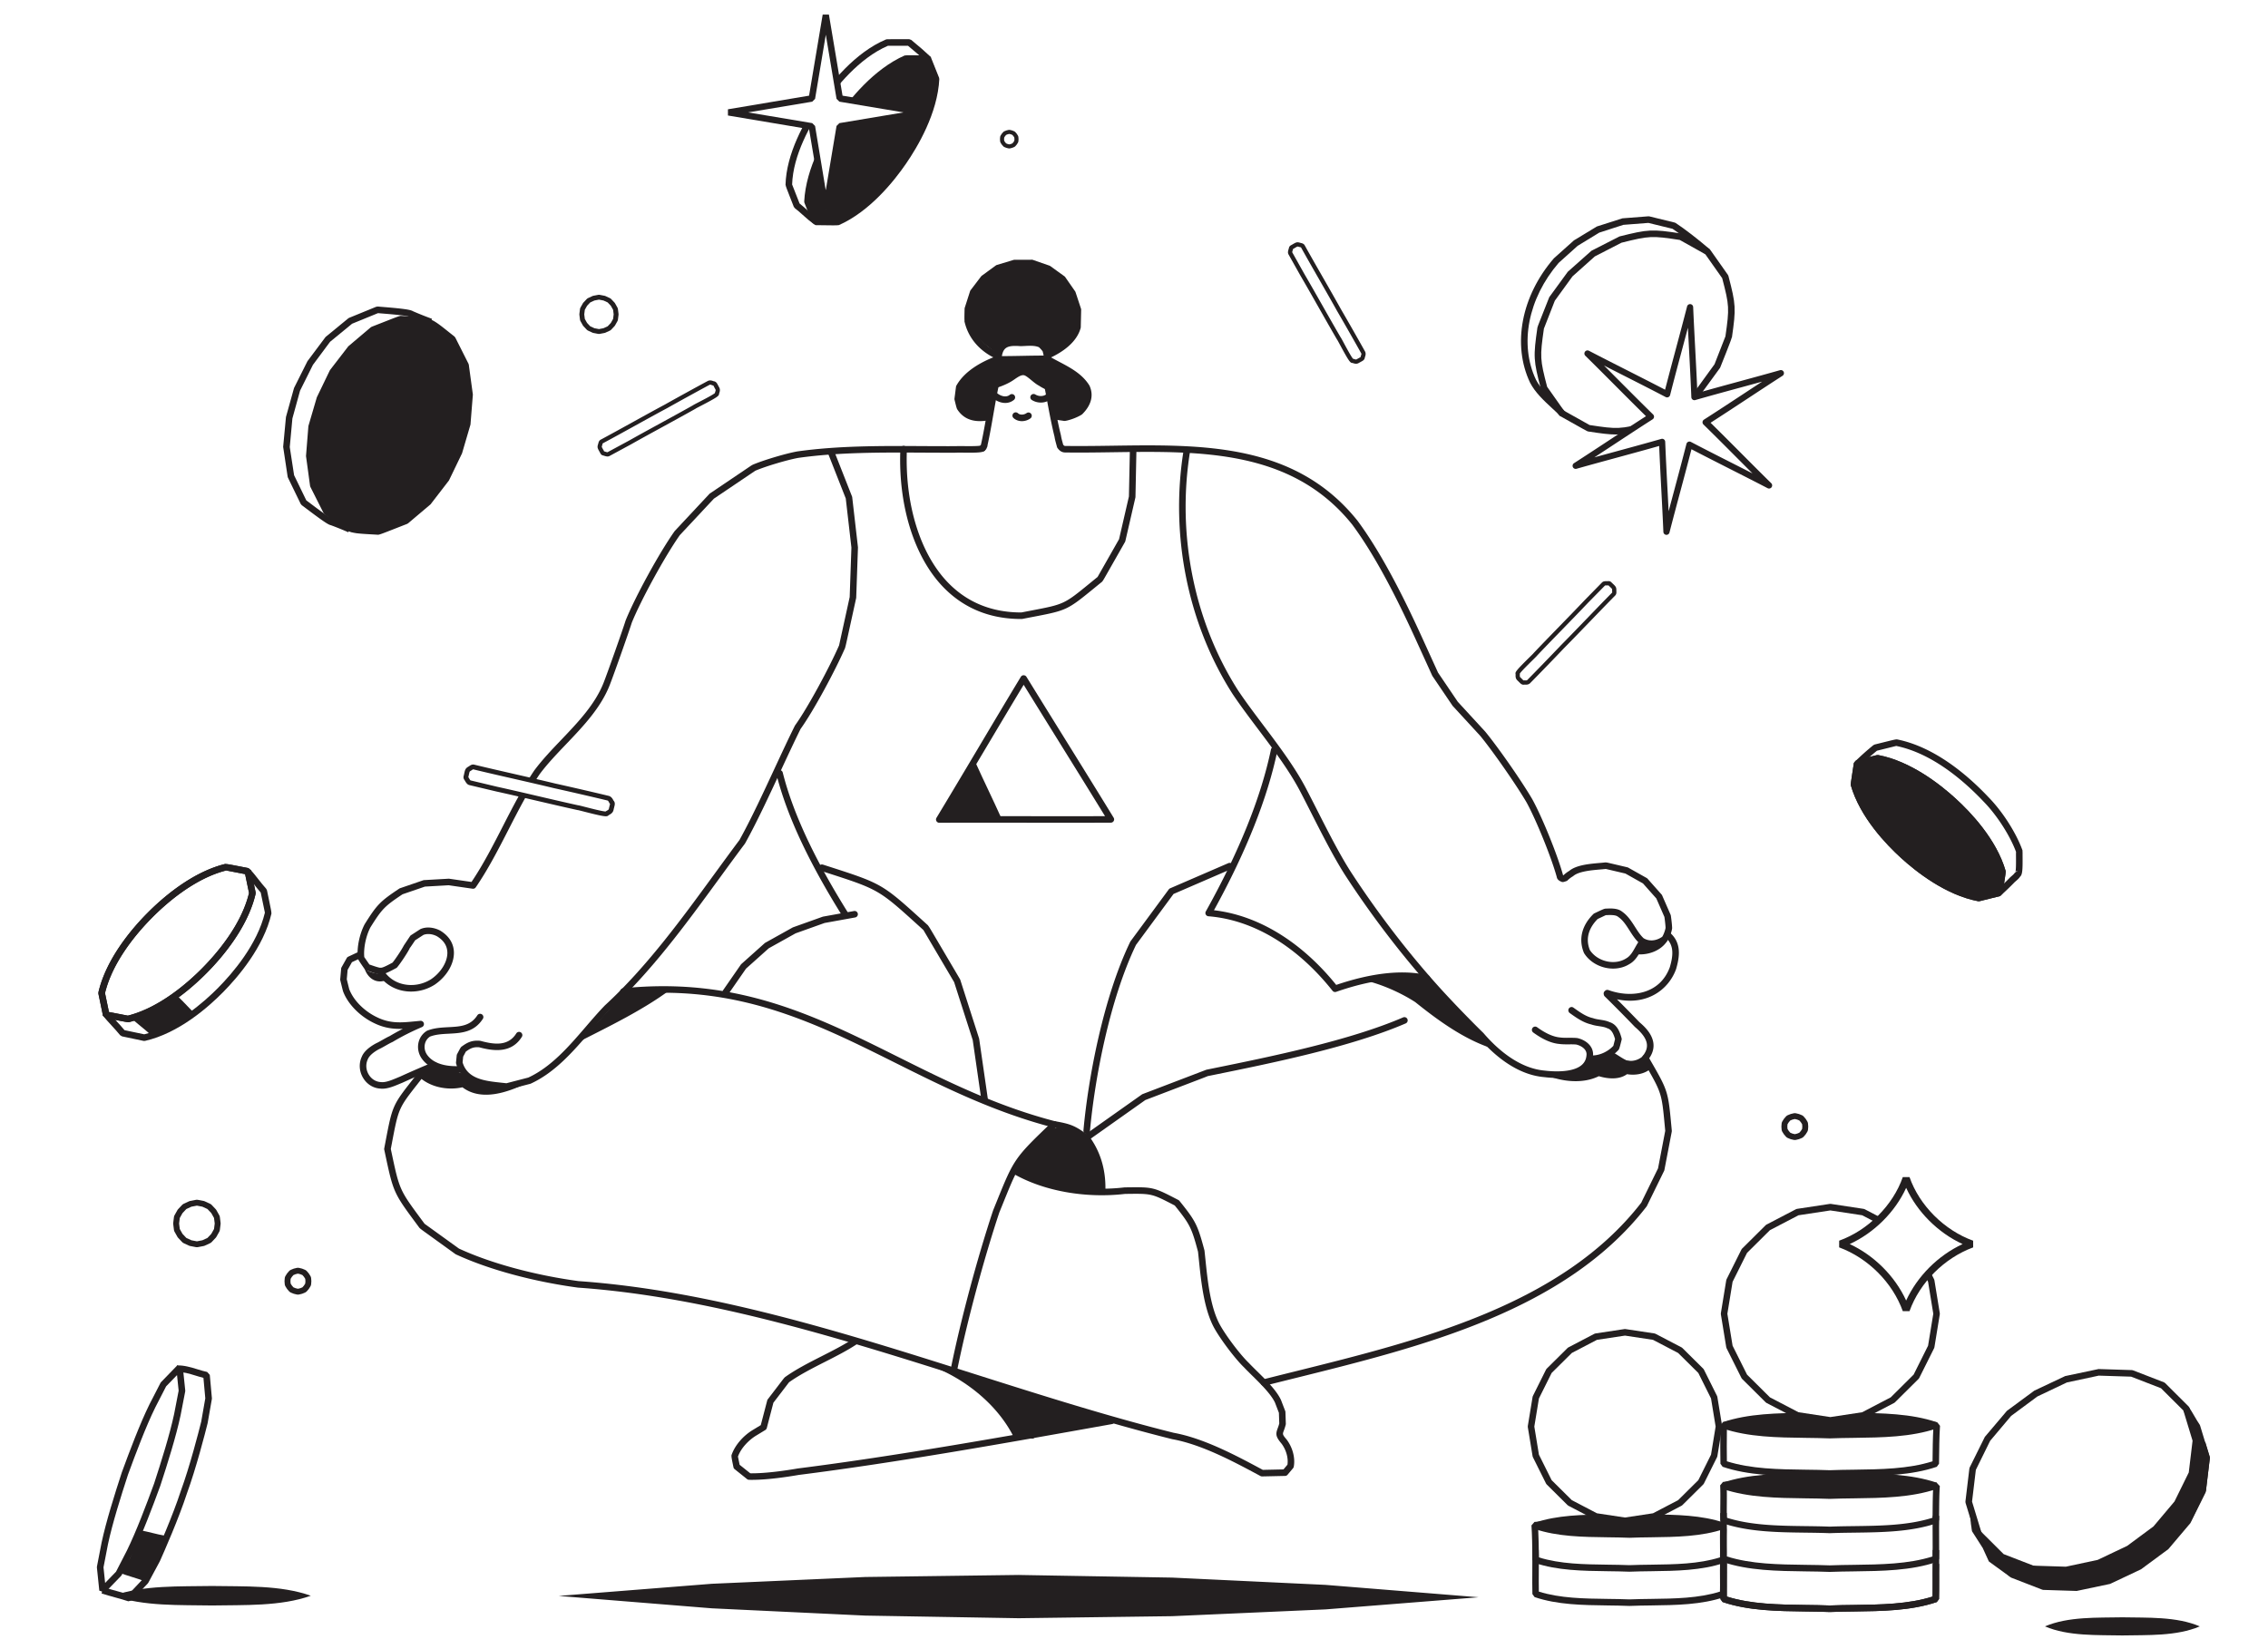 <svg xmlns="http://www.w3.org/2000/svg" viewBox="0 0 1100 800" width="1100" height="800"><path fill="#FFF" d="M0 0h1100v800H0z"/><g transform="translate(165.0 126.0) rotate(0.0 324.5 296.0) scale(1.059 1.057)"><svg width="613.095" height="559.947" viewBox="0 0 613.095 559.947"><path d="M429.051 222.99s-59.49-64.124-39.955-135.464c0 0-21.862-.854-25.905-.468.682-1.022-.376 22.356-.184 22.508l-4.566 19.849-10.004 17.632c-45.332 43.912-96.081-7.055-89.108-59.674-8.641-.031-26.013.003-34.633.83l8.609 21.92 2.61 22.699-.79 22.887-4.899 22.387c-5.275 10.366-14.008 25.182-20.163 36.915-5.564 10.606-8.837 18.691-8.837 18.691s4.819 26.743 18.669 47.736l1.596-1.041c28.866 9.527 24.66 7.283 47.175 27.396.001-.001 14.211 24.153 14.211 24.153l8.566 26.724 4.178 28.981c2.84 2.088 28.243 9.226 32.107 10.485 4.928.979 8.484 1.41 12.559 4.871l2.808-2.736c.06.093.085.22.07.34 1.352-14.802 6.517-44.983 10.339-59.338l10.89-27.539 17.398-23.658s25.599-11.586 27.86-10.874c1.278.403 19.399-56.212 19.399-56.212z" fill="#fff"/><path d="m606.925 383.176-7.078-12.854c-3.066 2.828-6.85 3.388-10.845 2.663-3.683 2.814-8.488 2.145-12.636.901-11.495 4.861-26.677 1.045-37.767-3.609-8.68-6.598-18.084-12.743-28.073-17.381-17.593-11.971-32.031-28.804-54.639-17.622-4.292-5.47-13.984-15.189-19.397-19.553l-11.856-7.441-12.924-5.409-13.108-2.161c2.984-5.386 9.327-17.354 11.692-22.917-11 2.818-29.607 12.061-29.607 12.061-5.34 4.325-8.278 11.073-12.142 16.712-18.755 27.372-23.456 66.366-27.821 99.044l.911-.646c5.446 7.443 7.209 15.716 6.876 24.738 5.776-.603 17.573-.796 23.403-.563 13.787 5.057 18.827 13.408 22.025 27.242.847 26.737 9.324 41.222 29.114 58.918 55.557-13.026 116.292-26.779 160.053-65.604.001.001 14.503-14.544 14.503-14.544l7.942-16.242 3.396-17.763zm-311.099 4.253c-3.574-48.865-26.055-99.382-78.467-108.811 3.151 5.893 10.045 17.666 13.584 23.377-11.424 1.164-26.116 7.539-35.748 13.641l-10.767 9.644-8.923 12.896c-7.354-1.314-19.675-2.457-27.131-2.313-11.3 8.308-25.572 15.181-38.004 21.581C99.223 371.82 80.951 384 62.164 382.123c-8.471-6.218-16.123 1.356-25.1-7.808l-11.762 15.559c-4.836 21.954-4.85 17.203.43 38.968l11.555 16.302 16.17 11.686c32.873 11.335 67.759 13.956 104.03 20.216 42.282 7.297 86.011 18.297 123.941 34.693 10.917-39.711 13.616-85.882 46.641-113.867-3.473-1.152-29.867-8.596-32.243-10.443z" fill="#FFF"/><path d="M300.499 45.879c1.415-6.346 4.573-9.516 11.357-8.55 5.907-1.046 13.797.651 12.405 8.315-7.656-.024-16.097.322-23.762.235zM65.827 378.458c-3.719-.964-7.886-3.229-9.97-6.565-20.356-3.825-19.73 4.697-36.963 7.339-2.891-.094-5.697-2.119-7.335-4.403-6.008-13.898 14.125-17.828 22.708-23.466-12.765 2.566-26.709-3.948-31.657-16.244l-1.207-4.905.446-5.074 2.511-4.473 5.083-2.382c-.842-8.198 4.958-16.129 9.382-22.404l9.241-6.639 10.754-3.699 11.344-.646 10.854 1.575c9.093-13.099 15.756-29.547 23.873-43.257.282-1.034 3.27-5.278 3.27-5.278 24.209-30.656 32.273-30.548 43.91-72.222 16.826-40.487 45.594-78.107 93.293-78.573l8.545 21.756 2.632 22.94-.804 23.059c-2.307 19.782-13.922 43.733-25.348 59.758-24.073 60.749-67.665 111.585-113.678 156.875-10.44 6.805-18.529 9.617-30.884 6.928zm-32.489-44.696c11.685.078 24.69-16.191 11.926-24.285-2.114-1.136-4.955-1.612-7.216-.656-5.987 2.729-8.203 10.508-12.355 15.16-2.113 1.162-5.627 3.215-8.125 2.728l-3.703-1.281c1.005 2.956 4.197 4.27 7.065 3.204 3.074 3.155 7.961 5.377 12.408 5.13zm269.76-169.674c-35.187-6.332-46.465-45.373-45.144-76.699 11.076-.178 24.833.228 35.865-.2.301-.137.583-.502.818-.698 0-.237.283-.414.217-.651 1.562-7.248 3.07-16.032 4.254-23.365l.071.031.96-4.719c1.761-.474 5.067-1.817 6.588-2.807 1.953-1.213 4.263-3.246 6.691-3.221 3.039.491 5.451 3.915 8.143 5.21 4.306 2.141 3.403 2.3 4.221 6.672l-.014.009c1.33 5.658 2.22 12.39 3.746 17.984.028.515.26 1.493.473 1.964.02.162.042.33.069.501.268 1.688 1.71 2.936 3.417 3.013 8.674.389 23.137-.222 30.786-.125-.343.395-.534 21.609-.631 22.724l-4.621 20.093-10.173 17.93-16.155 12.749-20.136 4.235zM412.51 551.955c-4.597-2.192-9.509-5.244-14.66-7.189-36.058-13.613-83.823-19.944-117.042-33.788 6.394-29.724 14.963-65.303 27.813-92.959 30.709 18.77 52.743 1.721 75.307 15.267 7.54 9.418 8.228 10.845 11.32 22.407.418 25.194 9.558 43.79 28.515 60.143 3.708 3.344 6.152 8.99 7.543 13.786l.187 5.506c-4.022 8.175 6.682 7.127 4.649 17.54l-2.769 3.308c-12.445.479-10.007 1.819-20.863-4.021z" fill="#fff"/><path d="M181.531 553.981c-3.442-8.744 5.75-13.86 12.364-17.67 3.075-12.831 2.593-11.478 10.662-21.748 9.078-6.575 23.147-12.562 32.508-18.72 31.865 10.912 56.892 11.668 74.452 44.861-39.861 6.381-83.764 15.317-124.008 18.07 0-.002-5.978-4.793-5.978-4.793zm367.516-179.378c-10.6-2.057-19.738-9.559-26.58-17.581-3.678-3.57-10.81-10.854-14.286-14.612-16.862-17.776-33.311-39.059-46.651-59.635-9.633-15.2-17.993-35.036-27.48-50.31-12.028-15.7-26.614-35.163-35.187-53.178-.001.001-7.862-21.686-7.862-21.686l-4.326-22.655-1.318-23.024 2.359-24.358c73.33 2.213 87.772 44.918 114.635 103.303l9.121 13.483c6.643 6.642 18.627 21.011 23.977 28.727 9.911 13.844 19.733 34.537 24.21 50.958.711.514 1.573.338 2.118-.461.699-.342 1.376-1.14 2.096-1.443 1.418-1.238 3.563-1.731 5.257-2.484.533-.141 10.148-1.214 11.025-1.247l9.6 2.255 8.591 4.841 6.542 7.382c2.046 4.571 6.139 12.424 3.837 17.625 6.387 5.048 3.473 14.626.147 20.664-6.489 8.764-17.157 10.299-27.098 7.125 4.117 4.087 9.031 9.05 13.041 13.252 2.268 2.013 5.349 5.169 6.002 8.253.633 5.645-3.383 10.804-9.214 10.739-3.827.103-6.93-3.19-10.184-4.676-1.701 1.388-6.548 2.159-8.665 2.405-3.397 8.747-16.156 7.243-23.707 6.338zm35.224-50.406c4.159-.427 8.062-2.746 9.748-6.679 3.596.4 7.95-.503 10.664-3.006-3.746 1.641-8.195.524-10.549-2.857-2.887-3.72-5.119-9.396-9.932-11.086-7.218-.557-10.81 3.166-13.23 9.573-1.373 8.94 4.728 14.088 13.299 14.055z" fill="#fff"/><path d="M321.265 258.058c-3.509.02-17.197.134-20.432.07-3.752-8.426-8.316-17.678-12.081-26.098 7.255-11.817 16.761-28.232 23.988-40.066 13.059 21.225 27.84 44.847 40.828 66.114-8.057.078-24.264.075-32.303-.02z" fill="#FFF"/><path d="M574.013 368.151a1.5 1.5 0 0 1-.056-2.999c3.189-.122 6.814-1.873 9.132-4.39l.774-3.082c-.634-2.271-1.524-4.381-3.48-4.963a1.43 1.43 0 0 1-.22-.085c-1.024-.49-2.293-.687-3.637-.896-1.196-.186-2.432-.377-3.601-.798-3.71-.842-6.947-3.17-9.806-5.226-.672-.484-.862-1.447-.378-2.12.483-.673 1.383-.852 2.057-.368 2.852 2.051 5.725 4.117 8.871 4.806.069.015.137.035.203.06.913.34 1.982.506 3.115.682 1.462.227 2.972.461 4.366 1.104 3.403 1.074 4.696 4.34 5.512 7.402.065.246.067.504.005.751-.709 2.828-.99 3.943-1.287 4.435l.006.005-.032.036a.9.9 0 0 1-.192.216c-2.865 3.154-7.26 5.275-11.292 5.429l-.06.001z" fill="#231f20"/><path d="M590.972 370.674a11.04 11.04 0 0 1-2.564-.3 1.502 1.502 0 0 1-.26-.088c-1.515-.671-2.967-1.601-4.371-2.501-.667-.427-1.322-.847-1.962-1.223a1.5 1.5 0 1 1 1.518-2.588c.674.395 1.363.836 2.063 1.285 1.266.811 2.574 1.649 3.84 2.226a8.274 8.274 0 0 0 7.157-1.821c.048-.098.108-.193.18-.281 3.383-4.259 2.322-8.219-3.546-13.237a1.51 1.51 0 0 1-.109-.103 662.74 662.74 0 0 0-13.764-13.95 1.502 1.502 0 0 1-.435-.864 1.502 1.502 0 0 1 .504-1.646 1.504 1.504 0 0 1 1.626-.407c10.321 3.741 23.516 2.049 28.102-10.505 1.405-4.814 2.191-9.848-1.741-13.414a1.5 1.5 0 1 1 2.016-2.222c5.168 4.688 4.202 11.008 2.575 16.572-3.36 9.207-13.047 16.743-27.055 13.803a666.104 666.104 0 0 1 10.289 10.505c2.625 2.246 10.194 8.816 4.221 16.9-.059.199-.16.389-.303.556l-.033.036-.061.062c-2.107 2.07-4.975 3.205-7.887 3.205zm-571.659 9.765c-.308 0-.612-.016-.914-.051-3.249-.18-6.119-1.948-7.881-4.859-1.826-3.017-2.068-6.657-.646-9.736.855-2.168 3.029-4.252 6.427-6.116a1.44 1.44 0 0 1 .104-.052c.884-.399 1.935-.998 2.95-1.576 1.094-.623 2.225-1.266 3.26-1.733a107.626 107.626 0 0 1 6.053-3.354c-4.179.135-8.229-.307-12.733-2.438-6.755-3.104-12.519-8.956-14.668-14.903l.032-.012c-.114-.285-.19-.597-.262-.886l-.991-4.029a1.495 1.495 0 0 1-.038-.49l.429-4.884a1.51 1.51 0 0 1 .186-.603l2.38-4.239a1.5 1.5 0 0 1 .671-.624l4.415-2.07A1.5 1.5 0 1 1 9.36 320.5l-3.979 1.865-1.986 3.538-.379 4.314 1.096 4.455c1.911 5.204 7.039 10.352 13.088 13.131 5.96 2.82 11.021 2.32 17.426 1.688.687-.068 1.383-.136 2.092-.202a1.5 1.5 0 0 1 .725 2.874 109.213 109.213 0 0 0-13.366 6.771c-.053.032-.107.06-.164.085-.92.408-2.017 1.031-3.076 1.635-1.056.601-2.147 1.223-3.144 1.678-2.702 1.49-4.453 3.094-5.065 4.64-1.036 2.25-.853 4.839.457 7.002 1.247 2.06 3.258 3.306 5.518 3.419.037.002.073.005.11.01 2.073.255 4.892-.922 7.154-1.87.492-.206.964-.404 1.409-.58a476.693 476.693 0 0 1 15.203-6.63 1.5 1.5 0 1 1 1.146 2.772 479.178 479.178 0 0 0-15.173 6.616c-.499.2-.953.39-1.426.588-2.303.966-5.105 2.14-7.713 2.14zM2.675 335.112h.01z" fill="#231f20"/><path d="M53.023 373.096c-4.373 0-11.895-.914-15.802-6.678-1.401-2.091-1.898-4.678-1.367-7.105.501-2.289 1.861-4.215 3.831-5.421.074-.046.153-.084.234-.116 3.134-1.235 6.453-1.408 9.662-1.577 5.406-.283 10.075-.528 13.247-5.471a1.501 1.501 0 0 1 2.526 1.621c-4.002 6.238-9.906 6.548-15.615 6.847-3.057.16-5.948.312-8.593 1.323-1.208.78-2.044 1.995-2.359 3.437a6.25 6.25 0 0 0 .924 4.788c3.623 5.346 11.607 5.495 14.867 5.312.833-.052 1.535.586 1.582 1.413s-.586 1.535-1.413 1.582c-.492.025-1.073.045-1.724.045z" fill="#231f20"/><path d="M76.043 380.947c-.798-.095-1.617-.183-2.45-.271-7.92-.843-17.776-1.891-20.504-11.778a1.512 1.512 0 0 1-.047-.548l.32-3.217c.02-.194.076-.382.167-.554l.756-1.427c.514-.968.84-1.583 1.179-1.921l.001-.001c.098-.097.197-.172.301-.225 2.595-1.913 4.744-2.877 8.277-2.558.088.008.175.024.26.047 6.297 1.721 12.635 2.499 16.336-3.418a1.5 1.5 0 1 1 2.543 1.591c-4.75 7.593-12.916 6.552-19.538 4.757-2.562-.207-4.015.456-6.11 2.005l-1.217 2.295-.263 2.638c2.287 7.675 10.2 8.517 17.854 9.331.748.08 1.485.158 2.207.242l10.04-2.609c10.504-4.883 18.528-14.231 26.29-23.273 2.854-3.325 5.806-6.764 8.788-9.852 18.959-17.456 34.761-39.148 50.042-60.127 3.794-5.209 7.717-10.595 11.591-15.777 5.226-9.421 10.768-21.373 16.128-32.933 3.253-7.014 6.325-13.639 9.22-19.477.036-.073.078-.142.125-.208 5.873-8.179 15.786-26.703 20.143-36.701l4.852-22.167.792-22.729-2.586-22.532-8.278-21.076a1.5 1.5 0 0 1 2.792-1.097l8.35 21.258c.048.121.08.248.094.377l2.621 22.839c.008.074.011.149.009.223l-.801 22.977c-.003.09-.014.18-.034.268l-4.144 18.937c-.47 2.149-.701 3.204-.902 3.764l.044.02c-4.458 10.27-14.335 28.744-20.444 37.289-2.861 5.776-5.908 12.345-9.132 19.297-5.4 11.645-10.984 23.686-16.276 33.216-.033.059-.07.116-.11.17-3.882 5.192-7.821 10.599-11.63 15.828-15.367 21.096-31.257 42.911-50.372 60.506-2.859 2.964-5.651 6.217-8.607 9.66-8 9.321-16.272 18.958-27.43 24.099a1.623 1.623 0 0 1-.25.09l-8.812 2.29c-.974.253-1.67.434-2.185.437zm481.29-5.448c-2.193 0-4.236-.173-5.849-.37-12.873-1.067-23.488-10.492-30.131-18.234-3.877-3.75-10.988-11.064-14.325-14.654-16.295-17.178-32.916-38.43-46.788-59.827-5.133-8.022-10.61-18.836-15.442-28.377-1.843-3.638-3.583-7.075-5.22-10.195-4.959-9.466-12.176-19.074-19.155-28.366-4.224-5.623-8.213-10.935-11.743-16.223-20.426-32.045-28.62-72.59-22.498-111.265a1.499 1.499 0 1 1 2.963.469c-6.009 37.961 2.026 77.747 22.047 109.157 3.467 5.192 7.432 10.471 11.63 16.06 7.05 9.387 14.341 19.095 19.414 28.775 1.646 3.138 3.391 6.584 5.239 10.232 4.8 9.478 10.241 20.22 15.289 28.108 13.77 21.24 30.269 42.338 46.453 59.398 3.316 3.569 10.546 10.999 14.272 14.599.034.033.066.067.097.103 6.274 7.325 16.26 16.265 28.205 17.256 2.886.351 12.455 1.184 16.801-2.58 1.448-1.255 2.175-2.893 2.222-5.007-.046-2.274-2.399-3.85-4.739-4.392-1.03-.099-2.159-.091-3.353-.084-1.455.011-2.963.02-4.368-.177-3.612-.318-7.547-2.04-11.956-5.257a1.5 1.5 0 0 1 1.768-2.424c3.9 2.845 7.442 4.427 10.527 4.7 1.263.174 2.658.165 4.009.156 1.253-.008 2.55-.017 3.766.108.058.006.115.015.171.028 3.514.778 7.095 3.35 7.173 7.344-.065 3.031-1.161 5.456-3.257 7.271-3.353 2.906-8.619 3.668-13.222 3.668zM274.372 258.393a1.499 1.499 0 0 1-1.284-2.275c6.203-10.276 12.805-21.39 19.189-32.139 6.47-10.893 13.161-22.157 19.45-32.571a1.503 1.503 0 0 1 1.278-.725c.519.027 1.01.268 1.284.714a10031.93 10031.93 0 0 0 16.455 26.606c7.878 12.709 16.025 25.852 23.483 38.056a1.498 1.498 0 0 1-1.272 2.282c-12.583.068-26.128.046-39.229.026-13.142-.021-26.731-.043-39.346.026h-.008zm19.992-3.047c6.453 0 12.963.01 19.367.021 12.177.019 24.739.039 36.547-.013-7.07-11.547-14.695-23.849-22.085-35.77-5.157-8.32-10.276-16.578-15.169-24.519-5.909 9.808-12.134 20.288-18.168 30.446-5.917 9.96-12.019 20.234-17.821 29.869a3787.59 3787.59 0 0 1 17.329-.034zm17.522-90.472c-14.33 0-26.347-4.935-35.725-14.672-13.343-13.853-20.676-37.538-19.615-63.355a1.506 1.506 0 0 1 1.56-1.437 1.5 1.5 0 0 1 1.437 1.56c-1.027 25.016 5.992 47.876 18.778 61.151 8.79 9.126 20.083 13.752 33.565 13.753h.067c1.704-.333 3.254-.631 4.673-.903 14.937-2.867 14.937-2.867 26.869-12.636 1.034-.846 2.154-1.763 3.379-2.76l9.841-17.344 4.51-19.606.419-20.345a1.5 1.5 0 1 1 2.999.062l-.422 20.5a1.489 1.489 0 0 1-.038.305l-4.594 19.971a1.494 1.494 0 0 1-.157.404l-8.512 15.002c-1.091 1.924-1.584 2.792-1.945 3.189l.01.012-.119.097c-.03.027-.06.051-.089.072-1.226.998-2.348 1.917-3.382 2.763-12.403 10.154-12.667 10.278-28.204 13.261-1.455.279-3.048.585-4.803.929-.163.03-.335.027-.502.027z" fill="#231f20"/><path d="M231.198 301.794c-.501 0-.99-.251-1.275-.707-15.597-25.04-25.46-46.308-30.152-65.02a1.501 1.501 0 0 1 1.09-1.82 1.501 1.501 0 0 1 1.82 1.09c4.614 18.404 14.358 39.392 29.788 64.163a1.5 1.5 0 0 1-1.271 2.294z" fill="#231f20"/><path d="M176.584 337.605a1.5 1.5 0 0 1-1.232-2.354l8.145-11.771c.067-.097.145-.185.232-.264l10.68-9.568c.083-.074.173-.138.27-.192l12.528-6.999c.072-.04.148-.075.226-.103l13.516-4.839c.078-.028.158-.049.239-.064l14.14-2.558a1.5 1.5 0 0 1 .534 2.952l-14.018 2.536-13.282 4.755-12.274 6.857-10.424 9.339-8.044 11.626c-.293.421-.76.647-1.236.647zm279.067-1.537c-.45 0-.886-.202-1.176-.569-16.192-20.441-36.378-32.585-56.839-34.196a1.499 1.499 0 0 1-1.193-2.225c15.231-27.361 25.27-52.376 29.837-74.352a1.5 1.5 0 0 1 2.938.611c-4.518 21.735-14.286 46.351-29.046 73.199 20.225 2.336 39.993 14.42 55.991 34.269 16.39-5.577 30.465-7.085 41.854-4.485a1.5 1.5 0 1 1-.668 2.924c-11.062-2.528-24.926-.932-41.204 4.739a1.463 1.463 0 0 1-.494.085zm-33.47 222.306c-.244 0-.489-.06-.711-.179l-.346-.186c-11.827-6.367-26.546-14.292-40.02-16.719a1.713 1.713 0 0 1-.098-.021c-29.912-7.482-61.003-17.365-91.072-26.923-59.359-18.869-120.74-38.38-181.083-42.622-20.722-2.819-41.046-8.375-55.859-15.254a1.535 1.535 0 0 1-.247-.145l-13.544-9.79c-1.592-1.15-2.412-1.743-2.813-2.156l-.023.017-1.438-1.948c-10.487-14.197-10.623-14.501-14.434-32.523l-.318-1.505a1.494 1.494 0 0 1-.006-.592l.546-2.871c3.165-16.685 3.283-16.955 12.666-28.935.922-1.178 1.938-2.474 3.057-3.916a1.5 1.5 0 1 1 2.369 1.84c-1.122 1.446-2.14 2.745-3.065 3.926-9.021 11.519-9.021 11.519-12.08 27.645l-.49 2.578.256 1.211c3.712 17.554 3.712 17.554 13.911 31.361l1.301 1.762 15.746 11.381c14.542 6.729 34.494 12.169 54.773 14.932 60.603 4.257 122.157 23.823 181.685 42.745 30.007 9.539 61.038 19.402 90.842 26.86 13.929 2.523 28.86 10.561 40.86 17.021l.023.013c.355-.023.764-.032 1.226-.042l8.219-.18 1.818-2.172c.444-3.076-.556-6.705-2.656-9.578-2.714-3.217-2.83-4.402-1.838-7.057.237-.633.503-1.346.748-2.323-.019-.204-.025-.404-.031-.586l-.145-4.255-1.803-4.711c-1.839-3.897-6.614-8.609-10.454-12.398-1.355-1.338-2.636-2.602-3.698-3.735-4.041-3.883-10.914-13.005-13.819-18.361-4.571-8.575-5.837-20.908-6.854-30.818a507.645 507.645 0 0 0-.413-3.929c-2.951-11.028-3.695-12.536-10.651-21.203l-.11-.057c-10.404-5.404-10.404-5.403-21.579-5.268l-1.063.013c-18.269 2.128-37.404-1.34-51.203-9.288a1.499 1.499 0 1 1 1.497-2.599c13.281 7.649 31.763 10.976 49.435 8.898.053-.006.105-.01.158-.01l1.14-.014c11.815-.143 12.03-.091 22.999 5.606l.391.203c.185.096.348.229.478.392 7.458 9.282 8.313 10.977 11.438 22.663.02.073.033.148.042.223.144 1.301.284 2.661.428 4.066.99 9.649 2.223 21.658 6.512 29.703 2.789 5.14 9.385 13.9 13.312 17.675 1.077 1.146 2.337 2.39 3.671 3.707 4.235 4.18 9.036 8.918 11.087 13.311.015.032.029.065.042.098l1.913 4.997c.06.155.093.319.098.485l.181 5.339a1.48 1.48 0 0 1-.041.403c-.297 1.234-.627 2.116-.892 2.824-.602 1.611-.651 1.742 1.352 4.111l.062.079c2.682 3.643 3.891 8.363 3.156 12.319a1.496 1.496 0 0 1-.325.689l-2.519 3.007a1.5 1.5 0 0 1-1.117.537l-10.54.232c-.014-.003-.027-.003-.04-.003z" fill="#231f20"/><path d="M281.177 510.45a1.5 1.5 0 0 1-1.472-1.797c4.372-21.687 12.147-50.796 19.346-72.435.704-1.737 1.32-3.261 1.893-4.679 7.63-18.879 8.099-19.548 25.068-35.793a1.49 1.49 0 0 1 1.288-.395c7.337 1.245 9.5 2.172 15.427 6.617.118.088.223.194.31.313 5.01 6.833 7.51 14.906 7.432 23.996-.007.829-.678 1.476-1.513 1.487a1.5 1.5 0 0 1-1.487-1.513c.072-8.349-2.189-15.756-6.721-22.018-5.202-3.889-7.02-4.713-13.208-5.797-16.285 15.596-16.502 16.135-23.815 34.227-.574 1.42-1.19 2.946-1.861 4.594-7.13 21.443-14.867 50.41-19.218 71.989a1.499 1.499 0 0 1-1.469 1.204z" fill="#231f20"/><path d="M327.06 398.332c-.125 0-.252-.016-.378-.049-27.114-7.053-50.082-18.534-72.292-29.637-37.641-18.816-73.194-36.589-124.551-31.299a1.5 1.5 0 0 1-.308-2.985c52.227-5.378 88.158 12.584 126.2 31.6 22.073 11.033 44.896 22.443 71.706 29.417a1.502 1.502 0 0 1-.377 2.953zm15.571 5.478a1.5 1.5 0 0 1-.869-2.724l25.397-18c.103-.073.213-.132.331-.177l29.082-11.133c.08-.031.163-.056.249-.073l2.705-.552c26.396-5.38 62.545-12.748 87.271-23.433a1.5 1.5 0 1 1 1.19 2.754c-25.012 10.809-61.338 18.213-87.862 23.619l-2.705.552-.004-.023c-.729.326-2.006.814-4.305 1.695l-24.371 9.329-25.243 17.891a1.502 1.502 0 0 1-.866.275zm80.421 112.99a1.501 1.501 0 0 1-.369-2.954 3047.31 3047.31 0 0 1 14.396-3.607c57.396-14.286 122.45-30.48 158.816-77.522.218-.498.567-1.213 1.096-2.294l6.567-13.432 3.292-17.216-.205-2.183c-1.42-15.235-1.42-15.235-9.448-29.136l-.759-1.315a1.5 1.5 0 1 1 2.599-1.499l.758 1.314c8.278 14.334 8.37 14.618 9.837 30.358l.224 2.393c.014.141.007.283-.02.422l-3.369 17.623a1.505 1.505 0 0 1-.125.377l-7.88 16.117a1.493 1.493 0 0 1-.168.274c-36.999 47.894-102.605 64.223-160.49 78.631-4.868 1.212-9.67 2.407-14.383 3.604-.123.03-.247.045-.369.045zm-234.441 43.147c-.468 0-.928-.006-1.379-.018a1.5 1.5 0 0 1-.898-.329l-5.695-4.564a1.498 1.498 0 0 1-.531-.869c-.681-3.32-.97-4.732-.906-5.432l-.014-.004.022-.07a.88.88 0 0 1 .125-.37c1.495-4.235 5.252-8.618 9.696-11.272l3.59-2.189 2.95-11.326c.05-.193.139-.374.259-.532l6.303-8.255c.707-.926 1.142-1.496 1.489-1.818l-.011-.015c4.97-3.604 11.092-6.721 17.014-9.736 4.869-2.479 9.904-5.042 14.063-7.78a1.501 1.501 0 0 1 1.65 2.506c-4.299 2.83-9.41 5.431-14.352 7.948-5.746 2.925-11.686 5.949-16.436 9.363l-7.152 9.367-3.027 11.621c-.098.376-.339.7-.671.903l-4.12 2.512c-3.198 1.91-6.977 5.612-8.413 9.689l.77 3.758 4.875 3.907c7.146.108 16.657-1.333 21.757-2.22 45.589-5.776 96.111-14.838 140.685-22.833l2.691-.482a1.5 1.5 0 1 1 .529 2.952l-2.69.483c-44.61 8.002-95.172 17.071-140.77 22.846-4.942.86-14.118 2.259-21.403 2.259zm143.11-485.963c-.099 0-.197-.01-.293-.029-.255-.051-.766-.122-1.36-.206-2.389-.34-3.33-.506-3.846-.765a1.5 1.5 0 1 1 1.345-2.682c.315.106 2.077.356 2.924.477.497.071.942.135 1.255.187 1.721-.279 4.667-1.406 6.129-2.35 3.1-3.152 3.981-6.332 2.622-9.453-2.835-4.527-7.859-7.177-12.72-9.742-1.762-.93-3.585-1.892-5.274-2.928a1.5 1.5 0 0 1 1.569-2.557c1.606.986 3.305 1.883 5.105 2.832 5.246 2.768 10.671 5.63 13.925 10.905.035.056.065.113.092.173 1.965 4.374.823 8.868-3.302 12.996a1.418 1.418 0 0 1-.22.182c-1.836 1.242-5.608 2.676-7.762 2.949a1.697 1.697 0 0 1-.189.011z" fill="#231f20"/><path d="M300.143 45.139a1.5 1.5 0 0 1-.667-.157c-7.221-3.595-12.054-9.597-13.608-16.899l.085-.018c-.105-.823-.066-2.396.013-5.61.003-.143.027-.285.071-.421l2.436-7.602c.052-.162.131-.315.234-.45l4.833-6.352c.088-.115.191-.217.308-.302l6.442-4.712c.137-.1.29-.176.452-.225l7.641-2.307c.14-.042.284-.064.43-.064l7.982-.02c.187-.017.337.028.496.083l7.539 2.623c.138.048.268.116.386.201l6.469 4.675c.138.099.257.221.354.361l4.551 6.557c.083.119.147.249.192.386l2.495 7.581c.053.162.079.332.075.502l-.178 7.98c-.002.12-.02.24-.051.356-1.826 6.788-8.565 11.184-13.897 13.677a1.5 1.5 0 1 1-1.27-2.718c4.708-2.201 10.625-5.988 12.223-11.57l.168-7.535-2.346-7.129-4.281-6.167-6.083-4.396L316.546 3l-7.506.018-7.185 2.169-6.06 4.432-4.545 5.973-2.292 7.151-.121 4.883c1.399 6.313 5.646 11.518 11.974 14.669a1.5 1.5 0 0 1-.668 2.844zm16.742 495.895a1.5 1.5 0 0 1-1.496-1.418c-.152-2.771-.441-5.761-.72-8.654-.282-2.922-.574-5.945-.729-8.777a1.5 1.5 0 0 1 1.416-1.58 1.51 1.51 0 0 1 1.58 1.416c.152 2.77.441 5.76.72 8.652.282 2.923.574 5.945.729 8.778a1.5 1.5 0 0 1-1.5 1.583z" fill="#231f20"/><path d="M293.7 58.935c4.21-.709 9.166-2.166 12.856-4.352 2.201-1.294 4.911-4.023 7.668-2.802 2.082.986 4.515 3.731 6.636 4.756 2.56 1.79 6.557 3.127 9.549 3.914" fill="none"/><g fill="#231f20"><path d="M330.409 61.951c-.126 0-.255-.016-.383-.05-2.436-.641-6.942-2.018-9.93-4.069-1.185-.597-2.37-1.577-3.517-2.526-1.044-.864-2.124-1.757-2.998-2.17-1.263-.559-2.746.354-4.697 1.707-.541.375-1.051.728-1.569 1.033-3.426 2.03-8.299 3.685-13.367 4.538a1.5 1.5 0 0 1-.498-2.958c4.717-.794 9.215-2.312 12.34-4.163.444-.261.906-.583 1.385-.915 1.991-1.379 4.716-3.269 7.655-1.968 1.248.59 2.474 1.605 3.661 2.586 1.045.865 2.126 1.759 3.021 2.191.072.035.141.075.207.121 2.606 1.822 6.802 3.096 9.071 3.693a1.5 1.5 0 0 1-.381 2.95z"/><path d="M304.575 65.723c-2.255 0-4.55-1.096-6.202-2.69a1.5 1.5 0 0 1 2.083-2.159c1.678 1.618 4.415 2.566 6.188 1.133a1.5 1.5 0 1 1 1.885 2.333c-1.196.969-2.568 1.383-3.954 1.383zm16.308-.176a7.816 7.816 0 0 1-4.133-1.18 1.5 1.5 0 0 1 1.592-2.542c1.636 1.025 3.838.956 5.125-.159a1.5 1.5 0 1 1 1.966 2.266c-1.234 1.07-2.871 1.615-4.55 1.615zm-8.666 8.53c-1.431 0-2.814-.485-3.865-1.447a1.5 1.5 0 0 1 2.025-2.213c1.111 1.016 2.88.737 3.98-.041a1.5 1.5 0 0 1 1.733 2.449 6.733 6.733 0 0 1-3.873 1.252zM32.478 335.857c-1.446 0-2.891-.16-4.305-.484-4.434-1.016-8.179-3.594-10.587-7.276a1.473 1.473 0 0 1-.296-.294c-.997-.196-2.333-.63-4.19-1.285-.475-.167-.869-.307-1.107-.379a1.5 1.5 0 0 1-.804-.586c-1.966-2.851-2.831-4.106-3.078-4.812l-.027.003-.018-.15a.93.93 0 0 1-.031-.307c-.438-4.702.802-10.776 3.142-15.282.019-.035.039-.07.06-.104 5.582-8.932 7.061-10.455 15.822-16.297.107-.071.223-.129.344-.17l10.62-3.652c.13-.045.265-.071.402-.079l11.225-.639c.101-.006.202-.001.301.013l10.186 1.478c5.299-7.867 9.887-16.829 14.329-25.505 4.458-8.708 9.068-17.712 14.423-25.679 3.674-4.944 8.114-9.605 12.409-14.112 7.653-8.033 15.568-16.34 19.433-26.376 1.688-4.321 8.534-23.651 9.965-28.261.012-.039.026-.078.042-.116 4.388-10.888 15.487-31.159 22.407-40.925.039-.055.081-.107.127-.156l15.801-16.951c.077-.083.163-.156.257-.22l18.354-12.41c.393-.266.746-.504 1.079-.657l-.014-.032c4.787-2.087 14.955-5.146 20.53-6.177 18.821-2.665 38.649-2.557 57.821-2.453 4.974.027 10.117.055 15.083.031.475-.055 1.319-.05 3.266-.027 2.024.025 6.661.082 7.823-.238a1.5 1.5 0 0 1 2.317 1.811c-.649 1.298-2.266 1.524-10.178 1.428-1.21-.015-2.583-.032-2.882.007-.061.008-.172.02-.234.02-5.016.025-10.2-.003-15.212-.031-19.067-.103-38.781-.21-57.323 2.413-5.293.98-15.011 3.897-19.688 5.912l-18.921 12.793-15.616 16.753c-6.685 9.461-17.745 29.664-21.992 40.174-1.481 4.75-8.325 24.072-10.015 28.397-4.078 10.588-12.202 19.114-20.058 27.36-4.427 4.646-8.608 9.035-12.132 13.774-5.214 7.761-9.783 16.684-14.201 25.314-4.63 9.045-9.419 18.397-15.05 26.605a1.497 1.497 0 0 1-1.452.636l-10.965-1.591-10.867.619-10.24 3.521c-8.281 5.527-9.431 6.725-14.749 15.232-2.049 3.978-3.175 9.494-2.788 13.591l2.347 3.405c.212.073.458.159.726.254.978.344 3.569 1.246 4.239 1.235.147-.031.224-.028.375-.014.836.061 3.691-1.498 4.636-2.007.234-.126.449-.242.637-.34 1.549-1.939 4.08-5.779 5.161-7.848.025-.048.053-.095.083-.14l2.773-4.163c.113-.17.259-.314.43-.426l4.16-2.708c.07-.045.144-.085.22-.118 3.141-1.366 6.727-.511 9.035.744 5.049 3.09 6.169 7.115 6.233 9.954.118 5.321-3.357 11.158-8.853 14.87a20.153 20.153 0 0 1-10.75 3.13zm-11.666-8.407c1.975 2.5 4.776 4.253 8.031 4.999 4.302.986 8.945.173 12.741-2.232 4.563-3.083 7.59-8.033 7.496-12.293-.067-3.043-1.66-5.541-4.734-7.424-2.011-1.092-4.467-1.35-6.23-.635l-3.789 2.467c-1.272 1.91-2.045 3.064-2.579 3.742l.056.029c-1.221 2.337-4.042 6.598-5.695 8.602a1.51 1.51 0 0 1-.481.385c-.225.113-.518.272-.857.454-1.443.776-2.785 1.473-3.959 1.906zM292.908 85.755l-.002.005.002-.005z"/><path d="M294.248 87.931a1.5 1.5 0 0 1-1.436-1.938c.102-.335.308-.663.567-.93.025-.052.05-.1.074-.143.006-.067.016-.135.031-.201 1.019-4.562 1.886-9.55 2.724-14.374.729-4.193 1.482-8.529 2.331-12.551a1.5 1.5 0 1 1 2.935.619c-.837 3.969-1.586 8.278-2.311 12.445-.83 4.774-1.687 9.707-2.698 14.272.008.534-.216.947-.333 1.149a1.5 1.5 0 0 1-.572.876c-.264.48-.771.776-1.312.776zm.986-.592-.002.001.002-.001zm.002-.001h-.001zm.446-.471zm.487-.891v.002-.002zm286.786 239.339c-1.177 0-2.375-.132-3.563-.403-4.092-.93-7.619-3.347-9.678-6.631a1.592 1.592 0 0 1-.117-.229c-2.535-6.194-.986-12.515 4.363-17.797.12-.118.259-.216.411-.288 2.999-1.425 4.188-1.99 4.814-2.117l-.001-.034.589-.025c2.236-.102 5.293-.24 7.291 1.365 2.621 1.811 4.312 4.459 5.946 7.022 1.242 1.946 2.416 3.786 3.934 5.201 2.538 1.539 5.696 1.293 8.514-.66.639-.93 1.356-2.937 1.545-4.095-.044-1.247-.321-3.635-.525-5.006l-3.705-8.489-6.11-6.895-8.051-4.537-8.987-2.112a110.8 110.8 0 0 1-2.458.231c-4.195.366-9.94.866-12.436 3.022a1.42 1.42 0 0 1-.229.163c-.812.47-1.71 1.157-2.343 1.792a1.505 1.505 0 0 1-.477.322c-.332.14-.854.293-1.317.425a1.56 1.56 0 0 1-1.031-.063l-.106-.046c-.609-.262-1.852-.798-2.062-2.157-2.441-8.922-9.396-26.142-13.822-34.215-4.623-7.932-15.325-23.351-21.187-30.517l-12.613-13.738a1.562 1.562 0 0 1-.138-.175l-9.161-13.557a1.572 1.572 0 0 1-.123-.219l-6.799-14.967c-7.032-15.524-17.77-38.042-29.796-54.306-27.509-34.423-69.251-33.82-109.624-33.238-7.258.105-14.763.214-22.003.106-1.828-.049-2.819-1.314-3.192-1.791l-.075-.094a1.763 1.763 0 0 1-.354-.653c-.104-.415-.222-.842-.34-1.276-.308-1.124-.625-2.284-.793-3.435-1.332-5.378-2.419-11.232-3.471-16.895a950.296 950.296 0 0 0-.936-4.989 1.499 1.499 0 1 1 2.946-.564c.312 1.633.624 3.308.939 5.005 1.049 5.646 2.133 11.483 3.452 16.794.012.05.022.101.029.153.139.987.438 2.082.728 3.14.093.34.185.677.271 1.008.316.398.532.59.859.598 7.176.106 14.66-.002 21.897-.106 41.091-.593 83.583-1.207 112.045 34.409 12.229 16.538 23.062 39.248 30.15 54.895l6.747 14.85 9.028 13.36 12.593 13.72c6.104 7.459 16.742 22.785 21.532 31.005 4.619 8.422 11.582 25.665 14.11 34.921l.218-.068a15.331 15.331 0 0 1 2.598-1.959c3.256-2.709 9.222-3.229 14.026-3.647a96.212 96.212 0 0 0 2.633-.252l.003.025c.457-.016 1.127.148 1.991.352l7.972 1.873c.138.032.27.084.393.153l8.456 4.765c.145.082.276.187.386.312l6.434 7.26c.104.118.189.251.252.395l3.878 8.887c.052.118.088.243.108.371.22 1.422.558 4.274.592 5.709.002.081-.002.162-.014.242-.232 1.671-1.231 4.47-2.294 5.815a1.514 1.514 0 0 1-.297.285c-3.249 2.349-7.049 2.952-10.331 1.737-.463.697-.894 1.463-1.343 2.264-1.27 2.262-2.709 4.826-5.339 6.253-2.111 1.337-4.716 2.04-7.432 2.04zm-10.631-8.519c1.648 2.558 4.459 4.447 7.733 5.191 3.157.718 6.369.245 8.813-1.3 1.955-1.064 3.064-3.042 4.24-5.135.441-.785.893-1.59 1.396-2.358-1.602-1.605-2.832-3.533-4.025-5.403-1.552-2.432-3.018-4.73-5.164-6.195a1.47 1.47 0 0 1-.111-.084c-1.104-.915-3.63-.801-5.298-.725l-.302.013-3.716 1.765c-3.052 3.089-6.05 8.006-3.566 14.231zM308.887 417.158c5.342-7.688 11.779-17.606 21.615-19.518l7.079 2.046c7.292 6.524 10.205 17.643 11.469 26.984-13.599 1.916-28.511-2.63-40.163-9.512zm-13.705-29.936a1.501 1.501 0 0 1-1.483-1.286l-4.011-27.817-8.513-26.58-14.079-23.929-2.125-1.93c-18.394-16.707-18.394-16.707-42.86-24.603l-1.938-.625a1.5 1.5 0 0 1 .922-2.855l1.938.625c25.082 8.094 25.082 8.094 43.956 25.237l2.293 2.082-.038.042c.455.532 1.129 1.678 2.555 4.1l12.048 20.478c.056.096.102.197.136.303l8.602 26.858c.025.079.044.161.056.243l4.029 27.941a1.5 1.5 0 0 1-1.488 1.716zm46.706 14.007a1.5 1.5 0 0 1-1.496-1.635c2.157-23.889 9.063-60.896 21.426-86.571.041-.084.088-.163.143-.238l17.517-23.819c.157-.214.369-.382.612-.488l26.644-11.547a1.5 1.5 0 1 1 1.193 2.753l-26.272 11.385-17.193 23.38c-12.151 25.309-18.95 61.814-21.081 85.415a1.502 1.502 0 0 1-1.493 1.365zm-306.351-26.8c5.132 5.263 13.426 6.93 20.451 5.362 8.778 6.675 21.089 2.223 29.947-2.143-8.424.715-18.435 1.832-26.257-2.074-4.91-2.916-10.97-5.104-16.636-5.861-2.485 1.382-5.081 3.225-7.505 4.716zm519.202.695c6.778 2.281 15.133 2.831 21.686-.428 4.096 1.226 9.27 1.74 12.917-.927 3.726.651 8.155-.036 11.011-2.674-1.038-1.099-1.849-2.591-2.88-3.695-4.155 1.228-9.054.376-12.904-1.449-1.861-.983-2.375-2.41-4.617-1.108a100.74 100.74 0 0 0-7.148 2.378c-3.518 6.165-11.246 8.951-18.065 7.903zm-85.782-44.472c7.882 1.795 16.62 5.652 23.395 10.039 10.939 8.791 23.433 17.902 37.101 21.839-10.061-10.638-21.665-22.194-31.724-32.832-9.076-2.828-19.778-1.635-28.772.954zm-358.988 27.911c13.558-6.904 28.953-14.412 41.187-23.544-6.213.108-13.157-.23-19.37-.121-7.108 7.484-14.815 16.082-21.817 23.665zm158.966 148.469c16.267 5.681 31.994 17.96 39.693 33.577 13.358-2.852 28.37-5.694 41.752-8.426-26.071-8.21-55.328-17.086-81.445-25.151z"/><path d="M292.976 74.063c-3.727 0-7.772-1.15-10.538-5.679l.03-.018c-.234-.52-.496-1.598-1.105-4.108a1.488 1.488 0 0 1-.03-.544l.693-5.407c.024-.189.084-.372.177-.539 3.797-6.82 11.678-10.989 17.771-13.316 1.063-7.842 6.144-8.187 11.723-7.797a61.43 61.43 0 0 0 1.653-.072c2.605-.134 5.557-.286 8.122.932.106.05.206.113.297.187.78.628 2.012 2.001 2.585 2.881.081.125.143.261.184.404a33.15 33.15 0 0 1 .899 4.302c.061.433-.07.872-.359 1.201-.29.329-.704.497-1.145.51-3.677-.047-7.649.032-11.49.106-3.766.073-7.657.148-11.295.11-5.561 2.111-12.746 5.836-16.186 11.767l-.62 4.839.775 3.193c2.3 3.611 5.798 4.709 11.635 3.672a1.501 1.501 0 0 1 .526 2.954c-1.307.229-2.778.422-4.302.422zm10.063-29.839c3.032 0 6.241-.059 9.347-.119 3.249-.063 6.594-.128 9.787-.12a28.207 28.207 0 0 0-.453-1.941c-.417-.58-1.199-1.452-1.701-1.895-1.857-.81-4.224-.688-6.514-.57-.616.032-1.221.063-1.807.076-.047.001-.093 0-.141-.003-5.544-.391-7.774.234-8.518 4.572zm291.118 274.532c5.102.384 10.812-1.712 13.621-6.159-3.819 1.002-8.327 1.819-12.214.755-.589 1.696-.923 3.674-1.407 5.404zM11.18 325.357c1.36 4.133 4.964 6.902 9.363 5.462-.648-.867-1.018-2.028-1.689-2.876-2.542-.52-5.672-.763-7.674-2.586z"/><path d="M324.076 44.671c-14.934-.188-32.257-1.711-40.868 13.308-1.275 6.869-.753 11.475 6.264 14.498 2.134.373 6.398.163 8.53-.233.518-2.299 2.755-18.133 2.019-13.395a16.8 16.8 0 0 0 .064-1.063c5.938-2.407 11.887-7.545 15.191-5.349 9.298 5.967 9.608 8.363 11.013 19.215 7.273 2.628 15.187-.982 17.095-8.597.109-10.344-12.06-13.793-19.308-18.384z"/><path d="M338.529 23.064c-5.433-28.642-45.672-29.12-51.388-.456-.673 6.271 1.086 9.923 4.178 12.108 2.577 3.402 6.396 6.096 9.796 8.381 1.16-1.747 2.621-3.293 3.902-4.959 6.763.494 13.544-1.447 17.563 1.656 1.294 3.227 1.496 4.878 1.496 4.878 9.103-4.633 15.433-11.413 14.453-21.608zm-35.863 232.928c-3.606-8.068-7.972-16.938-11.588-25.002-5.225 8.358-11.392 17.499-16.619 25.855 9.049-.164 19.161-.613 28.207-.853z"/></g></svg></g><g transform="translate(741.0 584.0) rotate(0.0 100.0 99.0) scale(1.052 1.058)"><svg width="190.043" height="187.123" viewBox="0 0 190.043 187.123"><pattern id="a" height="12" overflow="visible" patternUnits="userSpaceOnUse" viewBox="1.159 -13.159 12 12" width="12" x="874.504" y="3119.573"><path d="M1.159-13.159h12v12h-12z" fill="none"/><circle cx="13.159" cy="-4.159" fill="#fff" r="1.159"/><circle cx="7.159" cy="-1.159" fill="#fff" r="1.159"/><circle cx="1.159" cy="-4.159" fill="#fff" r="1.159"/><circle cx="13.159" cy="-10.159" fill="#fff" r="1.159"/><circle cx="7.159" cy="-7.159" fill="#fff" r="1.159"/><circle cx="1.159" cy="-10.159" fill="#fff" r="1.159"/><circle cx="7.159" cy="-13.159" fill="#fff" r="1.159"/></pattern><pattern xmlns:xlink="http://www.w3.org/1999/xlink" id="b" patternTransform="translate(-5.691 -14.329)" xlink:href="#a"/><path d="m31.589 143.282-12.155-6.315-9.755-9.615-6.138-12.245-2.229-13.515 2.229-13.515 6.138-12.246 9.755-9.615 12.155-6.315 13.547-2.032 13.546 2.033 12.155 6.315 9.756 9.615 6.136 12.245 2.23 13.515-2.23 13.515-6.137 12.246-9.756 9.615-12.154 6.315-13.546 2.032z" fill="url(#b)"/><path d="M119.02 123.277c-8.941-.497-21.133-.95-29.594-4.233-.218-5.958.109-12.71-.171-18.68 14.492 5.148 34.378 4.168 49.614 4.7 15.214-.527 35.005.432 49.486-4.699-.152 2.146.445 4.563-1.556 6.124l1.284 12.63-8.046 1.087-.181 1.449c-18.609 2.097-42.065 2.187-60.836 1.622zm69.063 33.015-1.342-11.352 1.492-.513.266-14.095c-31.962 1.787-67.907 6.017-99.187-2.221.188 5.046-.072 10.712.081 15.755l-.143-.041c.27 5.685-.006 12.172.144 17.838l-.045-.012a131.19 131.19 0 0 0-.107 4.685l.134-.003c.042 4.673-.125 10.048.05 14.727 14.418 5.088 34.253 4.055 49.405 4.611 15.142-.56 34.936.475 49.35-4.612.105-5.986.067-12.401-.026-18.382l.268-.077z" fill="#FFF"/><path d="M28.965 182.551c-7.922-.459-18.727-.839-26.223-3.762-.213-5.342.105-11.434-.179-16.789 12.84 4.576 30.449 3.719 43.953 4.187 13.479-.463 30.999.37 43.825-4.188-.299 5.357.025 11.447-.189 16.789-18.448 5.708-42.012 3.7-61.187 3.763z" fill="#FFF"/><path d="M28.965 166.854c-7.922-.459-18.727-.839-26.223-3.762-.214-5.301.104-11.331-.174-16.643 12.838 4.576 30.446 3.718 43.948 4.186 13.477-.462 30.996.371 43.82-4.187-.294 5.314.031 11.341-.185 16.643-18.447 5.707-42.011 3.7-61.186 3.763z" fill="#FFF"/><g fill="#231f20"><path d="M46.902 184.337h-.125c-3.219-.135-6.498-.177-9.969-.222-11.42-.147-23.229-.299-33.667-3.832l-1.019-1.38c-.086-3.167-.066-6.852-.046-10.416.018-3.334.037-6.782-.032-9.754l2.999-.07c.071 3.015.052 6.485.033 9.841-.018 3.147-.036 6.39.021 9.261 9.757 3.067 20.932 3.211 31.75 3.35 3.471.044 6.75.087 9.993.221 3.242-.134 6.52-.176 9.989-.221 10.823-.139 22.001-.283 31.764-3.354.052-1.949.033-4.008.014-6.01-.022-2.398-.046-4.878.051-7.201l2.997.125c-.093 2.246-.07 4.687-.048 7.047.022 2.398.046 4.878-.051 7.201l-1.018 1.358c-10.441 3.534-22.25 3.686-33.67 3.833-3.47.046-6.747.088-9.966.223zm43.154-36.724c-13.327-4.51-29.337-3.395-43.217-3.976-13.878.582-29.893-.534-43.217 3.976 13.327 4.51 29.337 3.395 43.217 3.976 13.878-.581 29.893.535 43.217-3.976z"/><path d="M46.902 153.087h-.125c-3.219-.135-6.496-.177-9.966-.221-11.42-.147-23.229-.299-33.67-3.833v-2.842c10.437-3.533 22.247-3.685 33.667-3.832 3.471-.045 6.749-.087 9.968-.222h.126c3.22.135 6.498.177 9.968.222 11.419.147 23.228.299 33.667 3.832v2.842c-10.437 3.533-22.247 3.685-33.667 3.832-3.47.046-6.749.088-9.968.222zm-37.749-5.474c8.737 2.01 18.349 2.133 27.696 2.253 3.47.045 6.748.087 9.99.221 3.243-.134 6.522-.177 9.993-.221 9.346-.121 18.958-.244 27.693-2.253-8.736-2.009-18.348-2.133-27.694-2.253-3.47-.044-6.75-.087-9.992-.221-3.243.134-6.521.177-9.992.221-9.347.12-18.96.244-27.694 2.253z"/><path d="M46.902 168.64h-.126c-3.22-.135-6.5-.177-9.971-.222-11.419-.147-23.228-.3-33.664-3.833l-1.019-1.403-.016-1.337c-.053-4.538-.118-10.186-.421-14.432l1.4-1.604 4.145-.265.191 2.994-2.648.169c.229 4.092.286 9.039.333 13.103l.003.261c9.753 3.063 20.921 3.207 31.735 3.346 3.472.045 6.752.087 9.995.222 3.243-.134 6.521-.177 9.992-.221 10.822-.14 22-.283 31.762-3.354.052-1.949.033-4.008.014-6.01-.022-2.398-.046-4.878.051-7.201l2.997.125c-.093 2.246-.071 4.687-.048 7.047.022 2.398.046 4.878-.051 7.201l-1.018 1.358c-10.44 3.533-22.249 3.686-33.668 3.833-3.471.046-6.749.088-9.968.223z"/><path d="M139.256 187.123h-.121c-3.586-.145-7.233-.191-11.095-.24-12.967-.164-26.376-.333-38.212-4.328l-1.02-1.367c-.096-2.655-.073-5.497-.051-8.245.022-2.715.045-5.522-.049-8.111l2.998-.108c.096 2.655.073 5.496.051 8.244-.02 2.354-.039 4.777.017 7.066 11.158 3.53 23.936 3.692 36.304 3.849 3.861.049 7.51.095 11.118.24 3.608-.145 7.256-.191 11.118-.24 12.367-.157 25.143-.318 36.304-3.849.056-2.251.036-4.633.017-6.947-.022-2.708-.046-5.508.051-8.125l2.998.11c-.094 2.55-.071 5.315-.049 7.99.022 2.708.046 5.508-.051 8.125l-1.02 1.366c-11.839 3.995-25.247 4.164-38.212 4.328-3.863.051-7.51.098-11.096.242z"/><path d="M139.256 187.124h-.121c-3.586-.145-7.233-.191-11.095-.24-12.967-.164-26.376-.333-38.212-4.328l-1.014-1.281c-.136-1.44-.076-8.653-.002-15.917.016-1.591.029-2.821.03-3.361l3 .006c-.001.544-.014 1.783-.03 3.386-.041 3.997-.119 11.74-.052 14.643 11.162 3.535 23.945 3.696 36.319 3.853 3.861.049 7.51.095 11.118.24 3.608-.145 7.256-.191 11.118-.24 12.361-.157 25.13-.318 36.287-3.843.07-4.965.067-11.043.064-16.449v-4.904l3 .003v4.899c.003 5.812.007 12.401-.081 17.57l-1.021 1.396c-11.839 3.995-25.247 4.164-38.212 4.328-3.863.047-7.51.094-11.096.239z"/><path d="M139.256 168.734h-.121c-3.587-.145-7.236-.191-11.099-.24-12.966-.164-26.373-.334-38.209-4.328l-1.02-1.382c-.086-3.274-.067-6.951-.049-10.506.018-3.562.036-7.246-.05-10.517l2.999-.079c.088 3.318.069 7.025.051 10.611-.016 3.152-.032 6.4.025 9.356 11.155 3.527 23.928 3.689 36.292 3.845 3.863.049 7.512.095 11.122.24 3.608-.145 7.256-.191 11.117-.24 12.364-.157 25.138-.319 36.298-3.847.057-2.786.04-5.803.023-8.73-.019-3.348-.039-6.81.051-9.964l2.999.085c-.088 3.104-.069 6.54-.05 9.862.019 3.326.039 6.766-.05 9.887l-1.02 1.379c-11.84 3.994-25.247 4.164-38.213 4.328-3.863.05-7.51.096-11.096.24z"/><path d="M139.256 150.98h-.121c-3.586-.145-7.233-.191-11.095-.24-12.967-.164-26.376-.333-38.212-4.328l-1.02-1.362c-.098-2.485-.074-5.14-.051-7.707.025-2.781.051-5.656-.08-8.296l1.327-1.564 7.161-.821.342 2.98-5.778.663c.071 2.311.049 4.722.027 7.066-.02 2.171-.04 4.406.015 6.521 11.159 3.531 23.937 3.692 36.306 3.849 3.861.049 7.51.095 11.118.24 3.608-.145 7.256-.191 11.118-.24 12.361-.157 25.131-.318 36.288-3.844.015-1.034.024-2.113.034-3.216.029-3.332.06-6.759.226-9.878l-2.631.038-.043-3 4.251-.062 1.518 1.609c-.25 3.434-.286 7.443-.32 11.319a420.893 420.893 0 0 1-.052 4.311l-1.02 1.394c-11.839 3.995-25.247 4.164-38.212 4.328-3.863.049-7.51.095-11.096.24zm48.827-49.453c-15.08-5.088-33.185-3.856-48.888-4.491-15.701.634-33.812-.597-48.888 4.491 15.08 5.088 33.185 3.856 48.888 4.491 15.7-.635 33.812.597 48.888-4.491z"/><path d="M139.256 107.516h-.121c-3.587-.145-7.234-.191-11.095-.24-12.966-.164-26.373-.333-38.212-4.328v-2.843c11.836-3.995 25.245-4.164 38.212-4.328 3.862-.049 7.509-.095 11.095-.24h.121c3.586.145 7.234.191 11.095.24 12.965.164 26.373.333 38.212 4.328v2.843c-11.836 3.995-25.245 4.164-38.212 4.328-3.862.049-7.509.096-11.095.24zm-43.534-5.989c10.172 2.469 21.424 2.611 32.354 2.75 3.861.049 7.51.095 11.118.24 3.608-.145 7.256-.191 11.118-.24 10.932-.139 22.184-.281 32.354-2.75-10.172-2.469-21.424-2.611-32.354-2.75-3.861-.049-7.509-.095-11.118-.24-3.608.145-7.256.191-11.118.24-10.931.139-22.183.281-32.354 2.75zm92.361 27.732c-15.08-5.088-33.185-3.857-48.888-4.491-15.701.634-33.812-.597-48.888 4.491 15.08 5.088 33.185 3.856 48.888 4.491 15.7-.635 33.812.597 48.888-4.491z"/><path d="M139.256 135.248h-.121c-3.587-.145-7.234-.191-11.095-.24-12.966-.164-26.373-.333-38.212-4.328v-2.843c11.835-3.994 25.243-4.164 38.209-4.328 3.863-.049 7.512-.095 11.099-.24h.121c3.586.145 7.233.191 11.094.24 12.966.164 26.373.334 38.213 4.328v2.843c-11.836 3.995-25.245 4.165-38.211 4.328-3.864.049-7.511.095-11.097.24zm-43.534-5.99c10.172 2.469 21.424 2.611 32.354 2.75 3.861.049 7.51.095 11.118.239 3.608-.145 7.257-.19 11.118-.239 10.932-.138 22.184-.281 32.354-2.75-10.173-2.469-21.423-2.611-32.355-2.75-3.861-.049-7.508-.095-11.117-.24-3.609.145-7.259.191-11.122.24-10.93.139-22.18.282-32.35 2.75z"/><path d="M139.256 125.107h-.121c-3.586-.145-7.233-.191-11.095-.24-12.967-.164-26.376-.333-38.212-4.328l-1.02-1.386c-.1-4.186-.1-10.123 0-17.646l1.215-1.453 2.852-.551.569 2.945-1.652.319c-.076 6.308-.079 11.427-.007 15.254 11.156 3.527 23.929 3.688 36.294 3.845 3.861.049 7.51.095 11.118.24 3.608-.145 7.256-.191 11.118-.24 12.358-.157 25.126-.318 36.282-3.842l.004-.417c.046-4.559.103-10.13.366-14.714l-3.071-.527.508-2.957 4.4.755 1.242 1.583c-.331 4.716-.394 10.912-.444 15.89l-.016 1.495-1.021 1.405c-11.839 3.995-25.247 4.164-38.212 4.328-3.864.051-7.511.098-11.097.242z"/></g><path d="m31.589 143.282-12.155-6.315-9.755-9.615-6.138-12.245-2.229-13.515 2.229-13.515 6.138-12.246 9.755-9.615 12.155-6.315 13.547-2.032 13.546 2.033 12.155 6.315 9.756 9.615 6.136 12.245 2.23 13.515-2.23 13.515-6.137 12.246-9.756 9.615-12.154 6.315-13.546 2.032z" fill="#FFF"/><path d="M45.02 146.795h-.445l-13.39-2.009-.469-.152-12.014-6.242-.361-.263-9.644-9.504-.288-.396-6.065-12.104-.139-.428L0 102.338v-.488l2.204-13.359.139-.428L8.409 75.96l.288-.396 9.644-9.504.361-.263 12.014-6.242.469-.152 13.389-2.009h.445l13.39 2.009.469.152 12.014 6.242.361.263 9.644 9.504.288.396 6.066 12.104.139.428 2.204 13.359v.488l-2.204 13.359-.139.428-6.066 12.104-.288.396-9.644 9.504-.361.263-12.014 6.242-.469.152zm-13.143-4.939 12.92 1.939 12.92-1.939 11.592-6.022 9.306-9.171 5.853-11.678 2.126-12.89-2.126-12.89-5.853-11.678-9.306-9.171-11.592-6.023-12.92-1.938-12.919 1.938-11.592 6.022-9.306 9.171-5.853 11.678-2.126 12.89 2.126 12.89 5.853 11.679 9.306 9.171z" fill="#231f20"/><path d="m124.515 96.955-13.735-7.122-11.011-10.87-6.943-13.826-2.506-15.268 2.506-15.268 6.943-13.826 11.011-10.87 13.735-7.122L139.814.474l15.299 2.309 7.56 3.92c9.553 5.004 18.942 19.857 21.755 23.516l4.881 19.65-2.506 15.268-6.943 13.826-11.012 10.87-13.735 7.122-15.299 2.309z" fill="#FFF"/><path d="M139.699 100.743h-.447l-15.143-2.285-.467-.152-13.595-7.048-.363-.264-10.898-10.759-.286-.394-6.873-13.685-.14-.431-2.48-15.111v-.486l2.48-15.112.14-.43L98.5 20.902l.287-.394 10.898-10.759.363-.264 13.595-7.048.467-.152L139.252 0h.448l15.142 2.286.467.152 13.595 7.048.363.264 10.898 10.759.287.394 6.872 13.684.14.43 2.48 15.112v.486l-2.48 15.112-.14.43-6.873 13.684-.287.394-10.898 10.759-.363.264-13.595 7.048-.467.152zm-14.897-5.215 14.673 2.214 14.672-2.214 13.172-6.829 10.561-10.426 6.659-13.259 2.404-14.643-2.404-14.643-6.658-13.259-10.561-10.426-13.172-6.829L139.476 3l-14.673 2.214-13.172 6.829-10.561 10.426-6.659 13.259-2.403 14.643 2.403 14.643 6.659 13.259 10.561 10.426z" fill="#231f20"/></svg></g><g transform="translate(47.0 19.0) rotate(0.0 512.5 387.0) scale(1.065 1.064)"><svg width="962.288" height="727.765" viewBox="0 0 962.288 727.765"><path d="M40.767 443.533c-1.799-1.653-4.32-4.481-6.194-6.099 16.772-13.384 41.363-34.72 33.873-58.397 2.143 2.41 6.488 7.519 8.453 9.937 6.786 23.148-17.178 44.258-33.546 57.465zm-28.84 10.926c-2.027-2.386-6.136-6.956-8.095-9.494l10.594 2.054.246-.016 3.068-1.025c3.112 2.772 7.13 5.829 10.152 8.751l-5.847 1.861z" fill="#FFF"/><path d="m3.153 445.059-2.148-10.355c3.022-13.134 12.543-26.138 21.879-35.567 9.301-9.456 22.189-19.158 35.278-22.347l10.379 2.011 2.148 10.355c-3.022 13.134-12.543 26.138-21.879 35.567-9.301 9.456-22.189 19.158-35.278 22.347l-10.379-2.011z" fill="#fff"/><g fill="#231f20"><path d="m14.492 448.179-.006-.023c-.586.05-1.85-.197-5.597-.923l-4.962-.961-1.184-1.168-2.054-9.9.007-.642c3.558-15.43 15.383-29.153 22.115-35.96 6.653-6.757 20.026-18.6 35.219-22.473a30.207 30.207 0 0 1 .448-.112l.011.043c.773-.024 2.37.279 5.592.903l4.961.961 1.184 1.168 2.054 9.9-.007.642c-3.558 15.43-15.383 29.153-22.115 35.96-6.719 6.823-20.29 18.832-35.666 22.585zm-9.014-4.663 8.618 1.67c14.527-3.665 27.476-15.149 33.927-21.699 6.464-6.536 17.771-19.629 21.252-34.21l-1.783-8.598-8.617-1.67c-14.528 3.665-27.477 15.149-33.928 21.699-6.464 6.536-17.771 19.629-21.252 34.21z"/><path d="m14.492 448.179-.006-.023c-.586.05-1.85-.197-5.597-.923l-4.962-.961-1.184-1.168-2.054-9.9.007-.642c3.558-15.43 15.383-29.153 22.115-35.96 6.653-6.757 20.026-18.6 35.219-22.473a30.207 30.207 0 0 1 .448-.112l.011.043c.773-.024 2.37.279 5.592.903l4.961.961 1.184 1.168 2.054 9.9-.007.642c-3.558 15.43-15.383 29.153-22.115 35.96-6.719 6.823-20.29 18.832-35.666 22.585zm-9.014-4.663 8.618 1.67c14.527-3.665 27.476-15.149 33.927-21.699 6.464-6.536 17.771-19.629 21.252-34.21l-1.783-8.598-8.617-1.67c-14.528 3.665-27.477 15.149-33.928 21.699-6.464 6.536-17.771 19.629-21.252 34.21z"/><path d="m21.262 456.704-9.818-2.067-.855-.521c-1.204-1.48-2.608-3.013-3.966-4.495-1.384-1.51-2.814-3.071-4.071-4.616l2.326-1.894c1.202 1.476 2.603 3.005 3.957 4.483 1.264 1.38 2.567 2.802 3.742 4.216l8.979 1.891c14.465-3.398 27.305-14.751 33.696-21.247 6.469-6.542 17.782-19.646 21.252-34.214l-1.903-9.178c-1.173-1.333-2.327-2.8-3.445-4.222-1.175-1.492-2.389-3.036-3.59-4.375l2.234-2.002c1.265 1.411 2.509 2.993 3.713 4.523 1.175 1.494 2.391 3.039 3.593 4.379l.352.697 1.026 4.947c.74 3.572 1.022 4.929.986 5.581l.032.007c-3.546 15.418-15.377 29.15-22.114 35.964-6.666 6.775-20.145 18.664-35.486 22.139z"/><path d="M15.709 446.403c2.595 2.419 5.811 4.754 8.413 7.166 3.492-1.059 7.513-1.782 11.003-2.848 3.197-1.868 6.521-4.349 9.705-6.24-2.569-2.42-5.147-5.414-7.725-7.823-3.412 1.543-7.018 3.684-10.436 5.214-3.016 1.437-6.58 2.588-9.595 4.024m98.045-221.495c-12.246-9.187-10.107-6.666-16.834-20.33-3.987-18.971-.311-35.236 8.809-52.041 15.882-25.277 48.132-37.639 61.484-3.053 3.988 18.967.311 35.24-8.809 52.041-10.637 15.604-24.711 27.68-44.65 23.383z"/></g><path d="m127.516 122.521-12.543 5.132-10.458 8.59-8.059 10.855-6.02 12.094c-2.51 8.175-5.939 21.917-4.217 30.485.402.165.833.335 1.259.504.101 2.805.052 5.767.273 8.468a236.974 236.974 0 0 0 5.26 10.487c.986 2.498 1.253 2.901 3.813 3.868 3.094 1.675 6.854 3.523 10.007 5.084-1.305-2.419-3.457-5.513-4.729-7.951-1.461-2.193-3.543-5.187-3.769-7.897a200.425 200.425 0 0 0-1.458-8.413l.769.33c-1.746-8.716 1.331-22.281 4.182-30.51l5.801-12.03 8.118-10.548c.117-.044 9.949-8.516 10.076-8.494l12.066-4.732.215-.032 3.215.248.816-3.881c-.212-.682-13.908-1.398-14.617-1.657z" fill="#FFF"/><path d="M128.231 225.954a568.298 568.298 0 0 0-3.668-.217c-9.929-.566-10.264-.693-17.929-6.809-.885-.705-1.874-1.495-2.998-2.379l-.412-.504-6.004-11.925-.146-.469-1.849-13.594 1.09-13.677 3.843-13.111 5.962-12.365 8.376-10.881 10.226-8.656.421-.252 6.215-2.437c4.56-1.788 6.129-2.403 6.854-2.489l.003-.048c1.363.086 2.578.155 3.669.217 9.928.566 10.263.693 17.929 6.809.884.705 1.873 1.495 2.997 2.379l.412.504 6.004 11.926.146.469 1.849 13.594-1.09 13.677-3.843 13.111-5.962 12.365-8.376 10.881-10.226 8.656-.421.252-6.215 2.437c-4.56 1.788-6.129 2.403-6.854 2.489zm-22.477-11.556c1.021.806 1.931 1.531 2.75 2.185 7.065 5.636 7.065 5.636 16.229 6.159 1.007.057 2.118.121 3.354.197l11.888-4.661 9.912-8.391 7.961-10.396 5.681-11.85 3.677-12.615 1.011-13.057-1.782-12.865-5.743-11.406a616.246 616.246 0 0 1-2.75-2.185c-7.065-5.636-7.065-5.636-16.229-6.159a580.058 580.058 0 0 1-3.354-.198l-11.888 4.661-9.912 8.391-7.961 10.396-5.681 11.85-3.677 12.616-1.011 13.056 1.783 12.865z" fill="#231f20"/><path d="M114.481 224.807a133.904 133.904 0 0 0-7.988-3.236c-1.051-.201-3.055-1.451-11.072-7.51-.984-.744-1.835-1.386-2.087-1.558l-.507-.586-5.829-12.014-.133-.427-2.045-13.606 1.279-13.615 3.667-13.208 6.118-12.237 8.247-11.035 10.353-8.504.384-.229 12.36-5.057.767-.099c.361.048 1.293.123 2.526.223 9.745.794 12.426 1.278 13.478 1.953a154.701 154.701 0 0 0 8.621 3.434l-1.025 2.82a157.177 157.177 0 0 1-8.944-3.57l-.407-.265c.085.077.149.11.151.112-1.206-.605-9.133-1.251-12.117-1.494-.983-.08-1.763-.144-2.266-.193l-11.798 4.827-10.035 8.243-7.807 10.515-5.855 11.763-3.489 12.67-1.203 13.039 1.972 12.835 5.563 11.467c.375.275.972.724 1.87 1.404 2.378 1.797 8.695 6.571 9.888 6.971a.982.982 0 0 0-.279-.034l.528.091a136.267 136.267 0 0 1 8.342 3.374z" fill="#231f20"/><path d="M874.196 366.921c.094-.104.19-.213.284-.315-8.363-19.775-33.718-42.188-54.969-46.335l-9.655 2.397c-.96.693-2.668 2.216-3.507 3.048l.003.005-.017.016c.08.02 1.694 3.433 1.742 3.484.13-.001 3.075-.831 3.134-.715l9.457 2.646 8.69 4.604c13.671 8.375 26.605 21.19 34.668 35.083l1.991 5.262c.135-.136.27-.282.406-.421.563 1.685 1.076 3.437 1.741 4.994-.531 2.633-.715 5.632-1.172 8.279 2.589-2.368 5.76-4.688 8.334-7.071.348-3.379.259-7.185.613-10.564-.655-1.367-1.189-2.905-1.743-4.397z" fill="#FFF"/><path d="M847.252 389.853c-14.686-6.875-28.78-18.671-38.456-31.654l-5.511-8.437-3.594-9.502 1.525-9.988c24.428-9.618 60.768 27.859 67.162 49.86l-1.524 9.987c-10.878 2.877-8.838 2.858-19.602-.266z" fill="#231f20"/><path d="M856.738 393.023c-14.86-2.807-28.389-13.568-35.13-19.733-6.759-6.145-18.725-18.629-22.881-33.164l.019-.005c-.071-.559.113-1.769.668-5.398l.728-4.764 1.12-1.229 9.356-2.326.641-.018c14.86 2.807 28.389 13.568 35.13 19.733 6.759 6.145 18.725 18.629 22.881 33.164l-.019.005c.071.559-.113 1.769-.668 5.398l-.728 4.764-1.12 1.229-9.356 2.326zm-55.036-53.41c4.035 13.69 15.45 25.572 21.928 31.46 6.461 5.908 19.338 16.177 33.346 18.94l8.065-2.005 1.254-8.212c-4.035-13.69-15.45-25.572-21.928-31.46-6.461-5.908-19.338-16.177-33.346-18.94l-8.065 2.005c-.322 2.1-1.058 6.924-1.254 8.212z" fill="#231f20"/><path d="M856.738 393.023c-14.86-2.807-28.389-13.568-35.13-19.733-6.759-6.145-18.725-18.629-22.881-33.164l.019-.005c-.071-.559.113-1.769.668-5.398l.728-4.764 1.12-1.229 9.356-2.326.641-.018c14.86 2.807 28.389 13.568 35.13 19.733 6.759 6.145 18.725 18.629 22.881 33.164l-.019.005c.071.559-.113 1.769-.668 5.398l-.728 4.764-1.12 1.229-9.356 2.326zm-55.036-53.41c4.035 13.69 15.45 25.572 21.928 31.46 6.461 5.908 19.338 16.177 33.346 18.94l8.065-2.005 1.254-8.212c-4.035-13.69-15.45-25.572-21.928-31.46-6.461-5.908-19.338-16.177-33.346-18.94l-8.065 2.005c-.322 2.1-1.058 6.924-1.254 8.212z" fill="#231f20"/><path d="m866.954 390.492-2.002-2.235a124.335 124.335 0 0 0 6.08-5.838c.256-.264.582-.551.931-.854.509-.443 1.277-1.112 1.435-1.494l1.262-.925c-.571.048-.904.433-.977.611.334-.826.302-5.016.288-6.806-.011-1.306-.012-1.995.014-2.421-2.734-7.42-8.733-16.759-14.685-22.836-9.254-9.81-23.64-22.137-39.88-25.464l-8.767 2.177c-2.269 1.859-5.449 4.591-8.205 7.419l-2.148-2.094c2.962-3.039 6.375-5.953 8.717-7.862l.587-.293 4.71-1.169c3.549-.881 4.796-1.19 5.358-1.164l.004-.021c17.151 3.382 32.19 16.22 41.786 26.394 6.392 6.526 12.614 16.272 15.466 24.231l.016.964c.013-.039.032-.095.041-.172-.029.25-.021 1.333-.014 2.29.042 5.46-.045 7.972-1.088 8.842-.491.788-1.259 1.456-1.951 2.058-.278.242-.542.469-.745.677a128.817 128.817 0 0 1-6.233 5.985z" fill="#231f20"/><path d="M.981 697.597c5.205-28.677 15.279-57.827 28.891-83.6l8.158-8.435c3.588 28.42-15.132 69.604-27.682 95.276l-8.158 8.436z" fill="#fff"/><path d="M28.086 684.382a142.959 142.959 0 0 0-9.687-2.207c8.354-24.062 21.917-50.571 18.756-76.515 4.315.984 8.994 2.64 13.298 3.655 2.822 25.714-10.01 52.068-18.656 75.775zM9.822 710.457c-2.323-.832-5.676-1.55-8-2.411 2.115-2.698 7.528-6.985 8.853-10.239 4.223 1.544 9.196 2.876 13.406 4.504l-6.824 7.246c-1.784.167-5.598 2.066-7.435.9z" fill="#FFF"/><path d="m3.662 708.229-2.57-.888L0 696.805l.02-.439 2.099-10.86c2.053-9.662 6.005-22.209 9.22-32.063 3.58-9.802 8.224-22.127 12.55-30.942l5.067-9.864.256-.358 7.361-7.61 2.57.888 1.091 10.536-.02.439-2.099 10.86c-2.047 9.642-6.001 22.198-9.219 32.063l-.017.05c-3.562 9.75-8.205 22.072-12.533 30.892l-5.067 9.864-.256.357zm-.656-11.512.737 7.112 4.969-5.136 4.953-9.642c4.25-8.662 8.852-20.875 12.387-30.551 3.192-9.791 7.112-22.236 9.122-31.704l2.052-10.615-.736-7.112-4.969 5.136-4.953 9.642c-4.251 8.663-8.858 20.892-12.396 30.575-3.175 9.735-7.097 22.183-9.115 31.68z" fill="#231f20"/><path d="M14.304 712.197c-1.894-.638-3.991-1.213-6.02-1.77-2.069-.568-4.208-1.155-6.183-1.82l.957-2.843c1.894.638 3.991 1.213 6.02 1.77 1.752.481 3.555.976 5.266 1.52l6.52-6.922 5.111-9.522c1.955-4.37 8.498-19.241 12.205-30.622 4.136-11.317 8.164-27.038 9.322-31.678l1.858-10.647-.846-9.335c-1.187-.298-2.383-.665-3.548-1.023-2.81-.863-5.71-1.758-8.417-1.645l-.123-2.998c3.215-.127 6.37.838 9.421 1.775 1.525.469 2.966.911 4.372 1.207l1.186 1.333.961 10.614-.017.393-1.924 11.001c-1.149 4.609-5.227 20.535-9.411 31.983-3.749 11.514-10.381 26.576-12.324 30.917l-.048.097-5.23 9.744-.229.319-7.309 7.76z" fill="#231f20"/><path d="M7.436 709.66c13.817-4.925 30.519-4.164 44.987-4.444 14.466.28 31.174-.481 44.987 4.444-13.817 4.925-30.519 4.164-44.987 4.444-14.466-.28-31.174.481-44.987-4.444zm2.522-10.557c3.757 1.396 8.096 2.544 11.854 3.94 1.715-3.717 4.037-7.666 5.735-11.39 1.152-2.964 2.001-6.424 3.126-9.399-3.49-.642-7.298-1.772-10.786-2.417-1.663 4.004-3.091 8.643-4.767 12.641-1.532 2.22-3.589 4.434-5.162 6.625z" fill="#231f20"/><path d="m706.21 82.095-11.957.93-11.402 3.685c-16.945 8.737-29.565 24.043-33.45 42.875.425.34.94.679 1.475 1.019-.442 3.914-1.358 7.987-.387 11.729.883 3.192 1.824 7.03 2.52 10.268 1.804 2.871 3.511 6.26 5.205 9.198-.558-5.613-1.654-11.83-2.204-17.444.355-3.973 1.235-8.354 1.596-12.326l-.075-.054 5.136-13.021 8.173-11.221 10.419-9.26 12.379-6.313 13.267-2.931c.156-.063 19.562 2.449 19.729 2.441-6.032-6.685-11.965-7.783-20.424-9.575z" fill="#FFF"/><path d="M679.331 177.025c-15.439-6.892-21.192-16.184-23.708-32.314l1.62-14.07 5.148-13.185 8.305-11.459 10.546-9.436 12.587-6.474 13.785-1.531c16.86 1.048 26.009 3.998 34.621 18.746 3.446 13.218 3.493 14.42 1.572 27.875-5.573 16.043-13.663 29.984-32.033 35.944.77-.219-8.495 5.277-8.854 5.56l-9.531 2.105z" fill="#fff"/><path d="M691.717 180.231c-3.204 0-6.698-.47-12.276-1.328-.41.035-.995-.288-2.802-1.301l-10.271-5.757-.493-.445-8.037-11.41-.225-.485c-3.421-13.106-3.509-14.684-1.58-28.137l.021.003c.114-.459.39-1.164.863-2.377l4.486-11.357 8.45-11.602 10.771-9.573 12.797-6.537c13.072-3.267 14.751-3.372 27.757-1.373.411-.037.995.288 2.802 1.301l10.271 5.757.493.445 8.037 11.41.225.485c3.42 13.108 3.509 14.686 1.58 28.137l-.092-.013c-.197.864-.887 2.63-2.545 6.878l-2.733 6.866-8.45 11.602-10.771 9.573-12.797 6.537c-7.466 1.867-11.216 2.701-15.481 2.701zm-11.946-4.312c12.748 1.963 13.878 1.904 26.531-1.257l12.148-6.248 10.195-9.122 8.028-11.078 4.968-12.723c1.846-12.89 1.789-14.019-1.47-26.52l-7.685-10.909-11.639-6.524c-12.749-1.963-13.878-1.904-26.531 1.257l-12.148 6.248-10.195 9.122-8.028 11.078-4.968 12.723c-1.846 12.893-1.789 14.021 1.47 26.52l7.685 10.909 11.639 6.524z" fill="#231f20"/><path d="M666.498 171.864c-1.14-1.147-2.368-2.285-3.668-3.489-3.842-3.557-7.814-7.235-10.155-11.766-8.213-17.328-3.965-39.542 10.799-56.636l.132-.135 9.051-8.104 10.449-6.338 11.635-3.716 11.818-.919.473.039 11.498 2.812.474.207c4.278 2.841 9.489 6.864 15.486 11.957l-1.941 2.287c-5.806-4.931-10.847-8.832-14.987-11.599l-11.009-2.693-11.402.886-10.952 3.539-9.858 6.026-8.656 7.784c-13.938 16.187-17.989 37.088-10.319 53.273 2.076 4.017 5.853 7.514 9.505 10.895 1.324 1.226 2.575 2.385 3.759 3.576z" fill="#231f20"/><path d="M369.848 1.327c-10.695-.254-10.194-.34-19.535 4.897-6.034 5.954-10.483 7.539-11.708 11.746l-.063-.085c-21.481 26.374-31.568 52.429-12.835 62.04l-1.26-13.513c3.625-10.76 22.155-26.147 20.705-38.228 8.91-9.955 20.316-21.377 34.695-18.436-3.098-2.407-7.155-5.775-9.999-8.421z" fill="#fff"/><path d="m327.682 83.595-3.863-9.651 1.386-10.367 5.816-15.971c3.332-6.253 10.579-16.72 13.058-19.164-1.31 1.291 15.902-16.539 25.037-20.358l10.391.154 3.863 9.651c-.658 13.223-7.624 27.443-15.03 38.168-7.364 10.749-18.158 22.354-30.267 27.691 0 .002-10.391-.153-10.391-.153z" fill="#231f20"/><path d="M335.269 84.888c-1.57 0-4.042-.037-7.992-.096l-1.37-.942-3.69-9.22-.105-.633c.779-15.541 9.853-30.853 15.191-38.597 5.321-7.757 16.377-21.714 30.608-27.994l.018.041c.722-.167 2.777-.136 10.538-.021l1.37.942 3.69 9.22.105.633c-.779 15.542-9.854 30.854-15.192 38.597-5.322 7.758-16.378 21.714-30.608 27.994l-.018-.041c-.354.083-1.03.117-2.545.117zm-6.948-3.081 8.597.128c13.41-6.044 23.944-19.374 29.05-26.817 5.123-7.429 13.798-22.03 14.651-36.722l-3.196-7.985-8.598-.128c-13.41 6.045-23.944 19.374-29.05 26.817-5.123 7.43-13.797 22.031-14.65 36.722z" fill="#231f20"/><path d="M326.985 84.567c-1.988-1.255-3.821-2.901-5.595-4.492-1.217-1.092-2.366-2.124-3.541-3.019l-.488-.647-1.829-4.672c-1.304-3.329-1.805-4.61-1.893-5.255l-.039-.001c.347-14.214 8.439-28.788 15.168-38.51 5.359-7.84 16.463-21.89 30.552-27.828l.579-.118L369.903 0l.954.339c3.587 2.935 6.379 5.374 9.053 7.908l-2.064 2.177c-2.515-2.384-5.143-4.687-8.473-7.423l-9.162.024c-13.253 5.708-23.828 19.124-28.971 26.646-6.452 9.324-14.196 23.203-14.632 36.584l3.395 8.673c1.156.906 2.291 1.924 3.392 2.913 1.681 1.508 3.418 3.068 5.192 4.188z" fill="#231f20"/><path d="M881.865 697.44c-22.921-6.087-33.185-23.117-27.785-46.249l6.765-13.756 9.864-11.72 12.305-9.12 13.828-6.581 14.981-3.207c17.956-.36 28.756 2.852 40.443 16.813 5.079 15.434 4.849 13.966 2.666 29.922l-6.765 13.756-9.864 11.72-12.305 9.121-13.828 6.581-14.981 3.207z" fill="#FFF"/><path d="M887.16 723.632c10.638-4.551 23.903-3.891 35.256-4.133 11.351.243 24.621-.418 35.256 4.133-10.638 4.551-23.903 3.891-35.256 4.133-11.351-.243-24.62.418-35.256-4.133zm14.438-16.149-15.176-.481-.494-.101-14.122-5.474-.517-.336-10.69-10.655-.262-.35c-.944-1.75-2.077-3.593-3.173-5.376-1.115-1.814-2.268-3.689-3.251-5.51l2.641-1.425c.942 1.746 2.073 3.585 3.166 5.364 1.078 1.753 2.19 3.563 3.151 5.326l10.312 10.278 13.59 5.267 14.737.467 14.511-3.106 13.444-6.397 11.959-8.864 9.557-11.355 6.509-13.232 1.73-14.471-4.229-13.918c-.842-1.238-1.63-2.595-2.394-3.909-.773-1.332-1.574-2.71-2.398-3.902l2.467-1.707c.893 1.29 1.723 2.719 2.526 4.102.774 1.333 1.575 2.712 2.4 3.904l.202.418 4.388 14.441.054.614-1.798 15.038-.144.484-6.9 13.93-10.042 11.869-12.466 9.205-14.065 6.647z" fill="#231f20"/><path d="m896.757 699.425-15.177-.481-.494-.101-14.122-5.474-.517-.336-10.69-10.654-.377-.626-4.387-14.442-.054-.614 1.798-15.038.144-.484 6.899-13.929 10.041-11.868 12.468-9.207 14.062-6.647 15.226-3.214 15.178.481.494.101 14.121 5.474.517.336 10.69 10.654.377.626 4.387 14.442.054.614-1.798 15.038-.144.484-6.899 13.928-10.041 11.868-12.468 9.207-14.062 6.647zm-14.825-3.472 14.738.467 14.513-3.106 13.441-6.396 11.961-8.866 9.556-11.354 6.508-13.231 1.73-14.471-4.187-13.78-10.2-10.166-13.589-5.267-14.739-.467-14.513 3.106-13.441 6.396-11.961 8.866-9.556 11.354-6.508 13.231-1.73 14.471 4.187 13.78 10.2 10.166z" fill="#231f20"/><path d="m960.169 639.564-3.899.344-1.607 13.431c.05.179-6.784 13.563-6.761 13.712l-9.733 11.503-12.123 8.952-13.673 6.463-14.76 3.116c-13.444-.163-14.905.047-27.542-5.39l-.514.79c-11.219-6.045-15.329-18.373-16.704-27.141-.168 3.766.367 11.207 1.076 14.908l4.872 7.611 2.814 6.172 9.416 6.85 6.423 1.382-.416-.618 10.362 4.017 15.323.485 14.979-3.206 13.831-6.582 12.304-9.119 9.865-11.721 6.766-13.758 1.821-15.227z" fill="#231f20"/></svg></g><g transform="translate(271.0 764.0) rotate(0.0 223.0 10.5) scale(1.12 1.121)"><svg width="398.333" height="18.731" viewBox="0 0 398.333 18.731"><path d="m398.333 9.648-1.837-.148-1.839-.148-1.836-.148-1.84-.148-1.844-.149-1.843-.148-1.838-.148-1.839-.149-1.837-.148-1.841-.148-1.844-.149-1.843-.148-1.838-.148-1.84-.149-1.838-.148-1.841-.148-1.845-.149-1.844-.148-1.838-.149-1.839-.148-1.837-.148-1.841-.148-1.844-.149-1.844-.148-1.838-.149-1.841-.148-1.838-.148-1.842-.148-1.846-.149-1.845-.149-1.838-.148-1.841-.148-1.838-.149-1.842-.148-1.845-.149-1.846-.148-1.84-.088-1.843-.088-1.84-.088-1.844-.088-1.848-.088-1.847-.088-1.841-.088-1.843-.088-1.841-.088-1.844-.088-1.848-.088-1.848-.089-1.842-.087-1.844-.088-1.841-.088-1.845-.088-1.849-.089-1.848-.088-1.841-.088-1.843-.088-1.841-.088-1.845-.088-1.848-.088-1.847-.088-1.843-.088-1.844-.088-1.842-.088-1.846-.088-1.849-.088-1.849-.089-1.843-.087-1.844-.088-1.842-.088-1.846-.088-1.849-.089-1.849-.088-1.843-.032-1.844-.031-1.842-.032-1.847-.031-1.849-.032-1.849-.032-1.843-.031-1.845-.032-1.843-.031-1.846-.032-1.85-.032-1.85-.031-1.843-.032-1.846-.031-1.843-.032-1.848-.032-1.85-.031-1.85-.032-1.843-.031-1.845-.032-1.843-.032-1.847-.031-1.849-.032-1.85-.031-1.845-.032-1.846-.032-1.844-.031-1.848-.032-1.851-.032-1.851-.031-1.844-.032-1.846-.031-1.844-.032-1.848-.032-1.851-.031L199.179 0l-1.843.024-1.845.024-1.842.024-1.846.024-1.85.025-1.849.024-1.843.024-1.845.024-1.843.024-1.847.024-1.85.025-1.849.024-1.844.024-1.846.024-1.843.024-1.848.024-1.85.024-1.851.025-1.843.024-1.845.024-1.843.024-1.847.024-1.85.024-1.849.025-1.845.024-1.846.024-1.844.024-1.848.024-1.852.024-1.851.025-1.844.024-1.847.024-1.844.024-1.848.024-1.851.024-1.851.024-1.841.083-1.843.082-1.841.082-1.844.082-1.848.082-1.848.082-1.841.083-1.844.082-1.841.082-1.845.082-1.848.082-1.848.083-1.842.082-1.844.082-1.842.082-1.846.082-1.848.082-1.849.083-1.842.082-1.843.082-1.841.082-1.845.082-1.849.083-1.848.082-1.843.082-1.844.082-1.843.082-1.846.083-1.85.082-1.849.082-1.843.083-1.845.082-1.842.082-1.846.082-1.85.082-1.849.083-1.837.145-1.839.146-1.837.146-1.84.146-1.844.146-1.844.146-1.837.146-1.839.146-1.837.145-1.841.146-1.845.146-1.844.147-1.838.145-1.84.146-1.837.146-1.842.146-1.845.146-1.845.146-1.837.146-1.84.146-1.836.145-1.842.146-1.844.147-1.844.146-1.839.146-1.841.145-1.838.146-1.842.146-1.846.147-1.845.146-1.839.146-1.841.146-1.838.145-1.842.146-1.846.147L0 9.083l1.837.148 1.839.148 1.836.148 1.84.148 1.844.149 1.843.149 1.837.148 1.84.148 1.836.148 1.841.148 1.844.149 1.844.149 1.838.148 1.84.148 1.837.148 1.842.148 1.845.149 1.844.149 1.837.148 1.84.148 1.837.148 1.841.149 1.844.148 1.844.149 1.838.148 1.841.148 1.838.148 1.842.149 1.845.149 1.846.148 1.838.148 1.841.149 1.838.148 1.842.148 1.845.149 1.846.149 1.84.088 1.843.088 1.84.087 1.844.088 1.847.089 1.848.088 1.841.088 1.843.088 1.84.088 1.845.088 1.848.088 1.848.088 1.842.088 1.843.088 1.841.088 1.846.088 1.848.088 1.849.088 1.841.088 1.843.088 1.841.088 1.845.088 1.847.088 1.848.088 1.843.088 1.844.088 1.842.088 1.846.088 1.849.089 1.849.088 1.843.088 1.844.088 1.842.088 1.846.088 1.849.088 1.849.088 1.843.032 1.844.031 1.842.032 1.847.032 1.849.031 1.849.032 1.843.031 1.845.032 1.842.032 1.847.031 1.85.032 1.85.032 1.843.031 1.846.032 1.843.031 1.847.032 1.851.032 1.85.031 1.843.032 1.845.031 1.843.032 1.847.032 1.849.031 1.85.032 1.844.031 1.847.032 1.843.032 1.849.031 1.851.032 1.851.032 1.844.031 1.846.032 1.844.031 1.848.032 1.851.032 1.851.031 1.843-.024 1.845-.024 1.842-.024 1.846-.024 1.849-.024 1.85-.024 1.843-.025 1.845-.024 1.843-.024 1.846-.024 1.85-.024 1.85-.024 1.844-.024 1.846-.025 1.843-.024 1.848-.024 1.85-.024 1.85-.024 1.844-.024 1.845-.025 1.843-.024 1.846-.024 1.85-.024 1.85-.024 1.845-.024 1.846-.024 1.844-.025 1.848-.024 1.851-.024 1.852-.024 1.844-.024 1.847-.024 1.844-.025 1.848-.024 1.851-.024 1.851-.024 1.841-.082 1.843-.082 1.84-.082 1.845-.082 1.848-.083 1.848-.082 1.841-.082 1.843-.082 1.841-.082 1.846-.083 1.848-.082 1.848-.082 1.842-.082 1.844-.082 1.842-.082 1.845-.083 1.849-.082 1.849-.082 1.842-.083 1.843-.082 1.841-.082 1.845-.082 1.848-.082 1.849-.083 1.842-.082 1.845-.082 1.842-.082 1.847-.082 1.849-.083 1.85-.082 1.843-.082 1.845-.082 1.842-.082 1.846-.083 1.85-.082 1.849-.083 1.837-.145 1.839-.146 1.837-.145 1.84-.146 1.844-.147 1.843-.146 1.838-.145 1.839-.146 1.837-.146 1.841-.146 1.844-.146 1.845-.146 1.838-.146 1.84-.146 1.837-.145 1.842-.146 1.845-.147 1.844-.146 1.838-.146 1.839-.145 1.837-.146 1.842-.146 1.844-.146 1.844-.146 1.839-.146 1.84-.146 1.839-.146 1.842-.146 1.845-.146 1.846-.147 1.839-.145 1.84-.146 1.838-.146 1.843-.146 1.845-.146z" fill="#231f20"/></svg></g><g transform="translate(281.0 143.0) rotate(0.0 9.5 9.5) scale(0.789 0.784)"><svg width="24.083" height="24.22" viewBox="0 0 24.083 24.22"><path d="M12.041 22.72c-.095 0-.189-.009-.283-.027l-2.791-.537a1.468 1.468 0 0 1-.349-.113l-2.576-1.198a1.502 1.502 0 0 1-.463-.334l-1.943-2.073a1.527 1.527 0 0 1-.215-.295l-1.385-2.482a1.518 1.518 0 0 1-.18-.549l-.346-2.821a1.486 1.486 0 0 1 0-.365l.346-2.821c.024-.193.085-.379.179-.548l1.384-2.481c.061-.105.133-.204.217-.294L5.58 3.709c.131-.14.287-.253.462-.334l2.576-1.198c.11-.052.228-.09.349-.113l2.791-.537a1.507 1.507 0 0 1 .566 0l2.79.537c.121.023.237.061.349.113l2.577 1.198c.174.081.331.194.463.334l1.943 2.073c.083.089.156.188.216.295l1.384 2.482c.094.169.154.355.179.547l.347 2.821c.015.122.015.245 0 .366l-.347 2.821a1.512 1.512 0 0 1-.179.547l-1.384 2.481a1.575 1.575 0 0 1-.216.295l-1.943 2.073c-.132.14-.288.254-.463.334l-2.577 1.198a1.515 1.515 0 0 1-.349.113l-2.79.537a1.407 1.407 0 0 1-.283.028z" fill="#fff"/><path d="m12.041 3 2.791.538 2.577 1.197 1.943 2.073 1.384 2.481.347 2.821-.347 2.82-1.384 2.481-1.943 2.073-2.577 1.198-2.791.537-2.791-.537-2.577-1.198-1.943-2.073-1.384-2.482L3 12.11l.347-2.82L4.73 6.808l1.943-2.073L9.25 3.537zm0-3c-.19 0-.38.018-.568.054l-2.79.538a2.987 2.987 0 0 0-.697.225L5.409 2.015a2.994 2.994 0 0 0-.924.669L2.542 4.756a3.018 3.018 0 0 0-.432.591L.727 7.829c-.189.338-.31.71-.357 1.095l-.347 2.821c-.03.243-.03.489 0 .732l.347 2.82c.047.384.169.756.357 1.095l1.384 2.482c.119.214.264.413.432.591l1.943 2.073c.262.28.576.507.924.668l2.577 1.198c.223.104.457.179.698.226l2.791.537a3 3 0 0 0 1.134 0l2.791-.537a3.01 3.01 0 0 0 .698-.225l2.577-1.198c.348-.162.662-.389.924-.669l1.943-2.073c.167-.179.312-.377.431-.591l1.384-2.481c.189-.338.31-.71.357-1.095l.347-2.82a2.98 2.98 0 0 0 0-.731l-.347-2.821a2.997 2.997 0 0 0-.358-1.096l-1.384-2.481a3.007 3.007 0 0 0-.431-.59l-1.943-2.073a3.002 3.002 0 0 0-.925-.669L16.097.82A2.987 2.987 0 0 0 15.4.595L12.609.057A2.792 2.792 0 0 0 12.041 0z" fill="#231f20"/></svg></g><g transform="translate(236.0 353.0) rotate(64.303 25.5 30.5) scale(0.775 0.775)"><svg width="65.796" height="78.676" viewBox="0 0 65.796 78.676"><path d="M6.083 77.173c-.822.066-1.246-.785-1.902-1.106-.609-.558-1.38-1.027-1.92-1.668-.505-.557-.53-1.345-.599-2.033-.065-.809-.411-1.774.17-2.476 9.784-11.923 22.763-28.533 32.544-40.454 5.31-6.781 16.171-20.342 21.635-27.003.736-.806 1.995-.756 2.994-.795 1.198-.544 2.026.666 2.913 1.253.606.643 1.613 1.058 1.913 1.969.315.815.235 1.698.375 2.532 1.267.563-11.07 14.27-11.19 14.842-9.499 12.138-22.874 28.426-32.369 40.563L9.741 76.245a1.546 1.546 0 0 1-.746.504c-.942.315-1.949.241-2.912.424z" fill="#fff"/><path d="M5.987 78.676c-1.043 0-1.73-.62-2.151-1-.102-.092-.254-.23-.315-.263l-.353-.241c-.203-.186-.428-.359-.653-.536-.453-.354-.966-.755-1.401-1.271-.757-.833-.855-1.891-.927-2.663l-.018-.188c-.015-.178-.039-.333-.063-.49-.123-.809-.309-2.032.571-3.093 4.891-5.959 10.685-13.224 16.289-20.249 5.586-7.002 11.362-14.243 16.25-20.201C38.564 21.651 49.493 8.01 54.85 1.479 55.993.224 57.594.177 58.654.146l.047-.001c1.616-.541 2.853.509 3.537 1.089.17.145.336.29.507.403l.263.221c.122.129.321.281.531.441.579.441 1.372 1.045 1.716 2.089.258.66.308 1.363.352 1.983.012.158.022.316.038.473.045.1.081.206.106.316.287 1.246-.355 2.563-8.678 12.445-1.119 1.329-2.273 2.699-2.646 3.197l-.017.078-.215.274c-4.748 6.068-10.555 13.285-16.171 20.265-5.628 6.995-11.448 14.228-16.196 20.298L10.906 77.19a3.04 3.04 0 0 1-1.467.992c-.707.237-1.43.296-2.068.348-.337.028-.676.053-1.007.116l-.16.021a2.303 2.303 0 0 1-.217.009zm-.935-3.842c.326.193.582.423.794.615.068.062.161.146.232.203.362-.055.709-.084 1.048-.111.514-.042.999-.082 1.393-.214l10.963-13.475c4.745-6.065 10.571-13.307 16.206-20.31 5.564-6.915 11.316-14.064 16.03-20.085.248-.426.924-1.243 3.062-3.781 2.341-2.781 7.078-8.405 7.937-10.093a11.678 11.678 0 0 1-.102-.995c-.034-.469-.062-.875-.184-1.187-.079-.232-.429-.499-.71-.713-.244-.186-.517-.394-.773-.645a9.618 9.618 0 0 1-.651-.52c-.217-.184-.579-.491-.723-.527l-.268.122-.564.028c-.587.018-1.391.041-1.625.297-5.294 6.46-16.202 20.074-21.561 26.917C30.66 36.328 24.89 43.561 19.31 50.555 13.7 57.588 7.898 64.86 2.99 70.841c-.018.086.044.492.081.734.035.229.068.455.085.67l.018.181c.032.351.077.832.197.965.271.319.621.593.991.883.236.185.47.369.69.56z" fill="#231f20"/></svg></g><g transform="translate(84.0 582.0) rotate(0.0 11.5 11.5) scale(0.955 0.95)"><svg width="24.083" height="24.22" viewBox="0 0 24.083 24.22"><path d="M12.041 22.72c-.095 0-.189-.009-.283-.027l-2.791-.537a1.468 1.468 0 0 1-.349-.113l-2.576-1.198a1.502 1.502 0 0 1-.463-.334l-1.943-2.073a1.527 1.527 0 0 1-.215-.295l-1.385-2.482a1.518 1.518 0 0 1-.18-.549l-.346-2.821a1.486 1.486 0 0 1 0-.365l.346-2.821c.024-.193.085-.379.179-.548l1.384-2.481c.061-.105.133-.204.217-.294L5.58 3.709c.131-.14.287-.253.462-.334l2.576-1.198c.11-.052.228-.09.349-.113l2.791-.537a1.507 1.507 0 0 1 .566 0l2.79.537c.121.023.237.061.349.113l2.577 1.198c.174.081.331.194.463.334l1.943 2.073c.083.089.156.188.216.295l1.384 2.482c.094.169.154.355.179.547l.347 2.821c.015.122.015.245 0 .366l-.347 2.821a1.512 1.512 0 0 1-.179.547l-1.384 2.481a1.575 1.575 0 0 1-.216.295l-1.943 2.073c-.132.14-.288.254-.463.334l-2.577 1.198a1.515 1.515 0 0 1-.349.113l-2.79.537a1.407 1.407 0 0 1-.283.028z" fill="#fff"/><path d="m12.041 3 2.791.538 2.577 1.197 1.943 2.073 1.384 2.481.347 2.821-.347 2.82-1.384 2.481-1.943 2.073-2.577 1.198-2.791.537-2.791-.537-2.577-1.198-1.943-2.073-1.384-2.482L3 12.11l.347-2.82L4.73 6.808l1.943-2.073L9.25 3.537zm0-3c-.19 0-.38.018-.568.054l-2.79.538a2.987 2.987 0 0 0-.697.225L5.409 2.015a2.994 2.994 0 0 0-.924.669L2.542 4.756a3.018 3.018 0 0 0-.432.591L.727 7.829c-.189.338-.31.71-.357 1.095l-.347 2.821c-.03.243-.03.489 0 .732l.347 2.82c.047.384.169.756.357 1.095l1.384 2.482c.119.214.264.413.432.591l1.943 2.073c.262.28.576.507.924.668l2.577 1.198c.223.104.457.179.698.226l2.791.537a3 3 0 0 0 1.134 0l2.791-.537a3.01 3.01 0 0 0 .698-.225l2.577-1.198c.348-.162.662-.389.924-.669l1.943-2.073c.167-.179.312-.377.431-.591l1.384-2.481c.189-.338.31-.71.357-1.095l.347-2.82a2.98 2.98 0 0 0 0-.731l-.347-2.821a2.997 2.997 0 0 0-.358-1.096l-1.384-2.481a3.007 3.007 0 0 0-.431-.59l-1.943-2.073a3.002 3.002 0 0 0-.925-.669L16.097.82A2.987 2.987 0 0 0 15.4.595L12.609.057A2.792 2.792 0 0 0 12.041 0z" fill="#231f20"/></svg></g><g transform="translate(352.0 6.0) rotate(0.0 48.5 48.5) scale(1.012 1.012)"><svg width="95.895" height="95.895" viewBox="0 0 95.895 95.895"><path d="m47.947 1.222.033.278.032.274.033.276.034.282.033.282.034.282.058.266.057.261.058.263.059.269.059.269.059.269.025.271.024.268.024.269.025.274.025.275.025.276.058.266.058.262.058.265.059.269.059.271.06.27.024.272.025.267.024.27.025.275.025.276.025.276.068.26.068.256.067.258.07.264.069.264.07.264.034.266.034.262.035.264.035.269.035.271.035.27.068.26.068.256.068.258.069.264.069.264.07.264.035.267.034.264.035.265.035.27.035.271.036.272.068.26.068.257.068.259.069.264.07.265.069.265.021.268.021.264.021.266.021.271.022.272.021.273.055.262.054.259.055.26.055.266.056.267.056.267.021.268.021.264.021.266.021.271.021.272.022.273.055.263.054.26.055.262.055.266.056.268.056.268.021.269.021.264.021.267.022.272.021.273.022.273.068.26.068.256.068.259.069.263.069.264.07.264.034.267.034.262.035.264.035.27.035.27.035.27.069.26.067.257.068.258.069.264.07.264.069.264.035.267.034.264.035.265.035.27.036.272.035.271.069.261.067.257.068.259.069.264.07.265.07.265.022.27.021.266.022.268.023.274.022.274.023.274.055.265.056.26.055.263.057.268.056.268.057.269.022.27.022.266.022.268.022.274.023.274.022.274.056.266.055.262.056.263.057.269.057.27.056.27.025.275.024.272.025.273.024.279.025.279.025.28.275.024.27.024.273.025.278.024.279.025.278.025.265.056.26.055.262.055.268.057.269.057.268.056.27.022.266.022.268.022.273.022.274.023.274.022.266.056.261.055.264.056.269.057.269.057.27.056.27.023.267.021.268.022.274.023.275.022.275.023.26.068.256.068.258.067.264.07.264.069.264.069.266.035.262.034.264.035.27.035.27.035.27.035.26.068.257.068.258.068.263.069.264.069.264.07.267.035.264.034.265.034.27.036.272.035.271.036.26.068.258.068.258.067.264.07.265.069.265.07.268.021.264.021.266.021.271.021.273.022.272.021.262.055.259.054.261.054.265.056.267.056.267.056.268.021.264.02.266.021.271.022.273.021.272.022.263.055.26.054.262.055.267.055.267.056.268.056.269.021.265.021.266.021.272.022.273.021.273.022.26.068.257.068.258.067.263.07.264.069.265.069.266.035.262.034.264.035.27.035.27.035.27.035.261.069.256.067.258.068.264.069.264.07.264.069.267.035.264.034.265.035.271.035.271.036.271.035.261.068.257.068.259.068.264.069.265.07.265.069.271.025.267.024.269.024.275.025.275.025.276.025.265.058.262.058.263.058.269.059.269.059.27.059.271.024.267.025.27.024.274.025.276.025.275.025.267.058.262.058.265.058.269.059.271.059.271.059.279.033.275.033.276.033.283.033.283.033.283.034-.278.033-.274.032-.276.033-.281.034-.283.033-.282.034-.265.058-.262.057-.263.058-.268.059-.27.059-.269.059-.271.025-.267.024-.269.024-.275.025-.275.025-.275.025-.267.058-.262.058-.264.058-.27.059-.27.059-.271.06-.271.024-.268.025-.27.024-.275.025-.276.025-.276.025-.26.068-.256.068-.258.067-.263.07-.264.069-.264.07-.266.034-.263.034-.264.035-.269.035-.27.035-.271.035-.26.068-.256.068-.258.068-.264.069-.264.069-.264.07-.267.035-.263.034-.265.035-.271.035-.271.035-.271.036-.261.068-.257.068-.259.068-.264.069-.265.07-.264.069-.268.021-.265.021-.266.021-.271.021-.272.022-.272.021-.263.055-.259.054-.26.055-.266.055-.267.056-.266.056-.268.021-.265.021-.265.021-.272.021-.272.021-.272.022-.264.055-.26.054-.261.055-.267.055-.268.056-.268.056-.268.021-.265.021-.267.021-.272.022-.273.021-.272.022-.261.068-.256.068-.258.068-.264.069-.264.069-.264.07-.266.034-.263.034-.264.035-.269.035-.271.035-.27.035-.26.069-.257.067-.258.068-.263.069-.265.07-.264.069-.267.035-.263.034-.266.035-.27.035-.271.036-.272.035-.261.069-.257.067-.259.068-.264.069-.265.07-.265.07-.27.022-.266.021-.268.022-.273.023-.274.022-.275.023-.264.055-.261.056-.262.055-.268.057-.269.056-.269.057-.27.022-.266.022-.268.022-.274.022-.274.023-.274.022-.266.056-.262.055-.263.056-.269.057-.27.057-.269.056-.276.025-.271.024-.273.025-.279.024-.28.025-.28.025-.024.275-.024.27-.024.273-.025.278-.025.279-.025.278-.056.265-.055.26-.055.262-.057.268-.056.269-.057.268-.022.27-.022.266-.022.268-.022.273-.022.274-.023.274-.056.266-.055.261-.056.264-.056.269-.057.269-.057.27-.022.27-.022.267-.022.268-.022.274-.023.275-.022.275-.069.26-.067.256-.068.258-.069.264-.07.264-.069.264-.035.266-.034.262-.034.264-.035.27-.036.27-.035.27-.068.26-.067.257-.068.258-.07.263-.069.264-.069.264-.035.267-.035.264-.034.265-.035.27-.036.272-.035.271-.069.26-.067.258-.068.258-.07.264-.069.265-.07.265-.021.268-.021.264-.02.266-.022.271-.021.273-.022.272-.055.262-.054.259-.054.261-.056.265-.056.267-.055.267-.021.268-.021.264-.021.266-.021.271-.022.273-.021.272-.055.263-.055.26-.054.262-.056.267-.056.267-.056.268-.021.269-.021.265-.021.266-.021.272-.022.273-.021.273-.069.26-.067.257-.068.258-.069.263-.07.264-.069.265-.035.266-.034.262-.034.264-.035.27-.036.27-.035.27-.068.261-.068.256-.068.258-.069.264-.069.264-.07.264-.035.267-.034.264-.034.265-.036.271-.035.271-.036.271-.068.261-.068.257-.068.259-.069.264-.07.265-.069.265-.025.271-.024.267-.024.269-.025.275-.025.275-.025.276-.058.265-.057.262-.058.263-.059.269-.059.269-.06.27-.024.271-.024.267-.025.27-.024.274-.025.276-.025.275-.059.267-.057.262-.058.265-.059.269-.06.271-.059.271-.033.279-.033.275-.032.276-.034.283-.033.283-.034.283-.033-.278-.032-.274-.033-.276-.033-.281-.034-.283-.033-.282-.059-.265-.057-.262-.058-.263-.059-.268-.059-.27-.059-.269-.025-.271-.024-.267-.024-.269-.025-.275-.025-.275-.025-.275-.058-.267-.058-.262-.058-.264-.059-.27-.059-.27-.06-.271-.024-.271-.024-.268-.025-.27-.025-.275-.025-.276-.025-.276-.068-.26-.067-.256-.068-.258-.069-.263-.07-.264-.069-.264-.035-.266-.034-.263-.034-.264-.035-.269-.036-.27-.035-.271-.068-.26-.068-.256-.067-.258-.07-.264-.069-.264-.07-.264-.034-.267-.035-.263-.034-.265-.036-.271-.035-.271-.035-.271-.069-.261-.067-.257-.068-.259-.07-.264-.069-.265-.07-.264-.021-.268-.021-.265-.021-.266-.021-.271-.021-.272-.022-.272-.055-.263-.054-.259-.054-.26-.056-.266-.056-.267-.055-.266-.022-.268-.02-.265-.021-.265-.022-.272-.021-.272-.021-.272-.055-.264-.055-.26-.054-.261-.056-.267-.056-.268-.056-.268-.021-.268-.021-.265-.021-.267-.022-.272-.021-.273-.022-.272-.068-.261-.067-.256-.068-.258-.069-.264-.07-.264-.069-.264-.035-.266-.034-.263-.035-.264-.035-.269-.035-.271-.035-.27-.068-.26-.068-.257-.068-.258-.069-.263-.069-.265-.07-.264-.035-.267-.034-.263-.035-.266-.035-.27-.035-.271-.036-.272-.068-.261-.068-.257-.068-.259-.069-.264-.07-.265-.069-.265-.022-.27-.022-.266-.022-.268-.022-.273-.023-.274-.022-.275-.056-.264-.055-.261-.056-.262-.056-.268-.057-.269-.057-.269-.022-.27-.022-.266-.022-.268-.022-.274-.022-.274-.023-.274-.056-.266-.055-.262-.056-.263-.056-.269-.057-.27-.057-.269-.025-.276-.024-.271-.024-.273-.025-.279-.025-.28-.025-.28-.275-.024-.27-.024-.272-.024-.278-.025-.279-.025-.279-.025-.264-.056-.261-.055-.262-.055-.268-.057-.268-.056-.269-.057-.27-.022-.266-.022-.268-.022-.273-.022-.274-.022-.274-.023-.265-.056-.262-.055-.263-.056-.269-.056-.27-.057-.269-.057-.271-.022-.267-.022-.268-.022-.274-.022-.275-.023-.274-.022-.26-.069-.257-.067-.258-.068-.263-.069-.264-.07-.265-.069-.266-.035-.262-.034-.264-.034-.269-.035-.271-.036-.27-.035-.26-.068-.256-.067-.258-.068-.264-.07-.264-.069-.264-.069-.267-.035-.263-.035-.265-.034-.271-.035-.271-.036-.271-.035-.261-.069-.257-.067-.259-.068-.264-.07-.265-.069-.265-.07-.268-.021-.264-.021-.266-.02-.271-.022-.272-.021-.272-.022-.263-.055-.259-.054-.26-.054-.266-.056-.267-.056-.266-.055-.268-.021-.265-.021-.266-.021-.271-.021-.272-.022-.272-.021-.264-.055-.26-.055-.261-.054-.267-.056-.268-.056-.268-.056-.268-.021-.265-.021-.267-.021-.272-.021-.273-.022-.273-.021-.26-.069-.256-.067-.258-.068-.264-.069-.264-.07-.264-.069-.266-.035-.263-.034-.264-.034-.269-.035-.271-.036-.27-.035-.26-.068-.257-.068-.258-.068-.263-.069-.265-.069-.264-.07-.267-.035-.264-.034-.265-.034-.27-.036-.272-.035-.271-.036-.261-.068-.257-.068-.259-.068-.264-.069-.265-.07-.264-.069-.272-.025-.267-.024-.269-.024-.275-.025-.275-.025-.275-.025-.266-.058-.261-.057-.264-.058-.268-.059-.27-.059-.269-.06-.272-.024-.267-.024-.269-.025-.275-.024-.275-.025-.276-.025-.266-.059-.263-.057-.264-.058-.27-.059-.271-.06-.27-.059-.279-.033-.275-.033-.277-.032-.282-.034-.284-.033-.283-.034.278-.033.274-.032.276-.033.282-.033.282-.034.282-.033.266-.059.261-.057.263-.058.269-.059.269-.059.269-.059.271-.025.268-.024.269-.024.274-.025.275-.025.276-.025.266-.058.262-.058.265-.058.269-.059.271-.059.27-.06.272-.024.267-.024.27-.025.275-.025.276-.025.276-.025.26-.068.256-.067.258-.068.264-.069.264-.07.264-.069.266-.035.262-.034.264-.034.269-.035.271-.036.27-.035.26-.068.256-.068.258-.067.264-.07.264-.069.264-.07.267-.034.264-.035.265-.034.27-.036.271-.035.272-.035.26-.069.257-.067.259-.068.264-.07.265-.069.265-.07.268-.021.264-.021.266-.021.271-.021.272-.021.273-.022.262-.055.259-.054.26-.054.266-.056.267-.056.267-.055.268-.022.264-.02.266-.021.271-.022.272-.021.273-.021.263-.055.26-.055.262-.054.266-.056.268-.056.268-.056.269-.021.264-.021.267-.021.272-.022.273-.021.273-.022.26-.068.256-.067.259-.068.263-.069.264-.07.264-.069.267-.035.262-.034.264-.035.27-.035.27-.035.27-.035.26-.068.257-.068.258-.068.264-.069.264-.069.264-.07.267-.035.264-.034.265-.035.27-.035.272-.035.271-.036.261-.068.257-.068.259-.068.264-.069.265-.07.265-.069.27-.022.266-.022.268-.022.274-.022.274-.023.274-.022.265-.056.26-.055.263-.056.268-.056.268-.057.269-.057.27-.022.266-.022.268-.022.274-.022.274-.022.274-.023.266-.056.262-.055.263-.056.269-.056.27-.057.27-.057.275-.025.272-.024.273-.024.279-.025.279-.025.28-.025.024-.275.024-.27.025-.272.024-.278.025-.279.025-.279.056-.264.055-.261.055-.262.057-.268.057-.268.056-.269.022-.27.022-.266.022-.268.022-.273.023-.274.022-.274.056-.265.055-.262.056-.263.057-.269.057-.27.056-.269.023-.271.021-.267.022-.268.023-.274.022-.275.023-.274.068-.26.068-.257.067-.258.07-.263.069-.264.069-.265.035-.266.034-.262.035-.264.035-.269.035-.271.035-.27.068-.26.068-.256.068-.258.069-.264.069-.264.07-.264.035-.267.034-.263.034-.265.036-.271.035-.271.036-.271.068-.261.068-.257.067-.259.07-.264.069-.265.07-.265.021-.268.021-.264.021-.266.021-.271.022-.272.021-.272.055-.263.054-.259.054-.26.056-.266.056-.267.056-.266.021-.268.02-.265.021-.266.022-.271.021-.272.022-.272.055-.264.054-.26.055-.261.055-.267.056-.268.056-.268.021-.268.021-.265.021-.267.022-.272.021-.273.022-.273.068-.26.068-.256.067-.258.07-.264.069-.264.069-.264.035-.266.034-.263.035-.264.035-.269.035-.271.035-.27.069-.26.067-.257.068-.258.069-.264.07-.264.069-.264.035-.267.034-.264.035-.265.035-.27.036-.272.035-.271.068-.261.068-.257.068-.259.069-.264.07-.265.069-.265.025-.271.024-.267.024-.269.025-.275.025-.275.025-.275.058-.266.058-.261.058-.264.059-.269.059-.269.059-.27.024-.271.025-.267.024-.269.025-.275.025-.275.025-.276.058-.266.058-.263.058-.264.059-.27.059-.271.059-.271.033-.278.033-.275.033-.277.033-.283.033-.283z" fill="#fff"/><path d="m46.459 94.851-6.531-38.884-38.882-6.529-.001-2.979 38.883-6.531 6.529-38.882 2.979-.002 6.531 38.884 38.882 6.529.001 2.979-38.883 6.531-6.529 38.882zm1.356-10.175.132.504 5.143-30.729 1.361-1.361 30.729-5.142-30.729-5.143-1.361-1.361-5.142-30.728-5.143 30.728-1.361 1.361-30.729 5.142 30.728 5.143 1.361 1.361z" fill="#231f20"/></svg></g><g transform="translate(864.0 540.0) rotate(0.0 6.5 6.5) scale(0.957 0.943)"><svg width="13.589" height="13.789" viewBox="0 0 13.589 13.789"><path d="M6.795 12.289c-.119 0-.237-.014-.354-.042l-1.173-.285a1.511 1.511 0 0 1-.216-.07l-1.116-.459a1.492 1.492 0 0 1-.573-.417l-.781-.92a1.383 1.383 0 0 1-.132-.182l-.636-1.027a1.51 1.51 0 0 1-.221-.677l-.09-1.204a1.66 1.66 0 0 1 0-.223l.09-1.204a1.51 1.51 0 0 1 .221-.677l.635-1.027c.039-.064.083-.125.132-.182l.781-.92a1.5 1.5 0 0 1 .573-.417l1.116-.459c.07-.029.143-.052.216-.07l1.173-.285a1.518 1.518 0 0 1 .709 0l1.173.285c.073.018.146.041.216.07l1.116.459c.222.091.419.234.574.417l.78.92c.048.057.092.117.131.181l.635 1.026c.127.205.202.437.221.677l.09 1.204a1.66 1.66 0 0 1 0 .223l-.09 1.204a1.51 1.51 0 0 1-.221.677l-.635 1.027a1.462 1.462 0 0 1-.131.181l-.78.92a1.503 1.503 0 0 1-.574.417l-1.116.459c-.07.029-.143.052-.216.07l-1.173.285a1.42 1.42 0 0 1-.354.045z" fill="#fff"/><path d="m6.794 3 1.173.285 1.116.458.781.92.635 1.027.09 1.204-.09 1.204-.635 1.027-.781.92-1.116.459-1.173.285-1.173-.285-1.116-.459-.781-.92-.634-1.027L3 6.894l.09-1.204.635-1.026.781-.92 1.116-.459zm0-3c-.237 0-.475.028-.707.084L4.914.369A3.011 3.011 0 0 0 4.48.51L3.364.969a3.006 3.006 0 0 0-1.147.834l-.781.92a3.223 3.223 0 0 0-.263.363L.538 4.112a3.01 3.01 0 0 0-.44 1.355l-.09 1.204a3.018 3.018 0 0 0 0 .446l.09 1.204c.036.48.187.945.44 1.355l.635 1.026c.079.127.167.248.264.362l.781.92c.31.366.704.652 1.147.834l1.116.459c.141.058.286.105.433.141l1.173.285a3.02 3.02 0 0 0 1.416 0l1.173-.285c.148-.036.293-.083.433-.141l1.116-.459a2.988 2.988 0 0 0 1.147-.834l.781-.92c.097-.114.185-.235.264-.362l.635-1.026a3.01 3.01 0 0 0 .44-1.355l.09-1.204a3.018 3.018 0 0 0 0-.446l-.09-1.204a3.002 3.002 0 0 0-.44-1.354l-.635-1.027a3.029 3.029 0 0 0-.264-.363l-.781-.92a2.991 2.991 0 0 0-1.148-.834L9.107.51a3.114 3.114 0 0 0-.432-.141L7.502.084A3.026 3.026 0 0 0 6.794 0z" fill="#231f20"/></svg></g><g transform="translate(485.0 63.0) rotate(0.0 4.5 4.5) scale(0.662 0.653)"><svg width="13.589" height="13.789" viewBox="0 0 13.589 13.789"><path d="M6.795 12.289c-.119 0-.237-.014-.354-.042l-1.173-.285a1.511 1.511 0 0 1-.216-.07l-1.116-.459a1.492 1.492 0 0 1-.573-.417l-.781-.92a1.383 1.383 0 0 1-.132-.182l-.636-1.027a1.51 1.51 0 0 1-.221-.677l-.09-1.204a1.66 1.66 0 0 1 0-.223l.09-1.204a1.51 1.51 0 0 1 .221-.677l.635-1.027c.039-.064.083-.125.132-.182l.781-.92a1.5 1.5 0 0 1 .573-.417l1.116-.459c.07-.029.143-.052.216-.07l1.173-.285a1.518 1.518 0 0 1 .709 0l1.173.285c.073.018.146.041.216.07l1.116.459c.222.091.419.234.574.417l.78.92c.048.057.092.117.131.181l.635 1.026c.127.205.202.437.221.677l.09 1.204a1.66 1.66 0 0 1 0 .223l-.09 1.204a1.51 1.51 0 0 1-.221.677l-.635 1.027a1.462 1.462 0 0 1-.131.181l-.78.92a1.503 1.503 0 0 1-.574.417l-1.116.459c-.07.029-.143.052-.216.07l-1.173.285a1.42 1.42 0 0 1-.354.045z" fill="#fff"/><path d="m6.794 3 1.173.285 1.116.458.781.92.635 1.027.09 1.204-.09 1.204-.635 1.027-.781.92-1.116.459-1.173.285-1.173-.285-1.116-.459-.781-.92-.634-1.027L3 6.894l.09-1.204.635-1.026.781-.92 1.116-.459zm0-3c-.237 0-.475.028-.707.084L4.914.369A3.011 3.011 0 0 0 4.48.51L3.364.969a3.006 3.006 0 0 0-1.147.834l-.781.92a3.223 3.223 0 0 0-.263.363L.538 4.112a3.01 3.01 0 0 0-.44 1.355l-.09 1.204a3.018 3.018 0 0 0 0 .446l.09 1.204c.036.48.187.945.44 1.355l.635 1.026c.079.127.167.248.264.362l.781.92c.31.366.704.652 1.147.834l1.116.459c.141.058.286.105.433.141l1.173.285a3.02 3.02 0 0 0 1.416 0l1.173-.285c.148-.036.293-.083.433-.141l1.116-.459a2.988 2.988 0 0 0 1.147-.834l.781-.92c.097-.114.185-.235.264-.362l.635-1.026a3.01 3.01 0 0 0 .44-1.355l.09-1.204a3.018 3.018 0 0 0 0-.446l-.09-1.204a3.002 3.002 0 0 0-.44-1.354l-.635-1.027a3.029 3.029 0 0 0-.264-.363l-.781-.92a2.991 2.991 0 0 0-1.148-.834L9.107.51a3.114 3.114 0 0 0-.432-.141L7.502.084A3.026 3.026 0 0 0 6.794 0z" fill="#231f20"/></svg></g><g transform="translate(892.0 571.0) rotate(0.0 32.5 32.5) scale(1.154 1.153)"><svg width="56.329" height="56.399" viewBox="0 0 56.329 56.399"><path d="M28.163 55.891C23.682 43.419 12.916 32.755.521 28.163 12.932 23.696 23.832 12.991 28.166.491c4.333 12.5 15.232 23.207 27.642 27.674-12.395 4.592-23.162 15.255-27.645 27.726z" fill="#fff"/><path d="m29.575 56.399-2.823-.001C22.426 44.361 12.176 34.081 0 29.569l.013-2.817C12.131 22.391 22.626 11.89 26.75.001h2.834c4.122 11.89 14.615 22.392 26.732 26.754l.013 2.817c-12.176 4.51-22.427 14.789-26.754 26.827zM4.442 28.177c10.327 4.814 19.02 13.522 23.721 23.755 4.702-10.233 13.396-18.938 23.724-23.753-10.285-4.728-19.114-13.537-23.72-23.659-4.61 10.122-13.439 18.931-23.725 23.657z" fill="#231f20"/></svg></g><g transform="translate(138.0 615.0) rotate(0.0 6.5 6.5) scale(0.957 0.943)"><svg width="13.589" height="13.789" viewBox="0 0 13.589 13.789"><path d="M6.795 12.289c-.119 0-.237-.014-.354-.042l-1.173-.285a1.511 1.511 0 0 1-.216-.07l-1.116-.459a1.492 1.492 0 0 1-.573-.417l-.781-.92a1.383 1.383 0 0 1-.132-.182l-.636-1.027a1.51 1.51 0 0 1-.221-.677l-.09-1.204a1.66 1.66 0 0 1 0-.223l.09-1.204a1.51 1.51 0 0 1 .221-.677l.635-1.027c.039-.064.083-.125.132-.182l.781-.92a1.5 1.5 0 0 1 .573-.417l1.116-.459c.07-.029.143-.052.216-.07l1.173-.285a1.518 1.518 0 0 1 .709 0l1.173.285c.073.018.146.041.216.07l1.116.459c.222.091.419.234.574.417l.78.92c.048.057.092.117.131.181l.635 1.026c.127.205.202.437.221.677l.09 1.204a1.66 1.66 0 0 1 0 .223l-.09 1.204a1.51 1.51 0 0 1-.221.677l-.635 1.027a1.462 1.462 0 0 1-.131.181l-.78.92a1.503 1.503 0 0 1-.574.417l-1.116.459c-.07.029-.143.052-.216.07l-1.173.285a1.42 1.42 0 0 1-.354.045z" fill="#fff"/><path d="m6.794 3 1.173.285 1.116.458.781.92.635 1.027.09 1.204-.09 1.204-.635 1.027-.781.92-1.116.459-1.173.285-1.173-.285-1.116-.459-.781-.92-.634-1.027L3 6.894l.09-1.204.635-1.026.781-.92 1.116-.459zm0-3c-.237 0-.475.028-.707.084L4.914.369A3.011 3.011 0 0 0 4.48.51L3.364.969a3.006 3.006 0 0 0-1.147.834l-.781.92a3.223 3.223 0 0 0-.263.363L.538 4.112a3.01 3.01 0 0 0-.44 1.355l-.09 1.204a3.018 3.018 0 0 0 0 .446l.09 1.204c.036.48.187.945.44 1.355l.635 1.026c.079.127.167.248.264.362l.781.92c.31.366.704.652 1.147.834l1.116.459c.141.058.286.105.433.141l1.173.285a3.02 3.02 0 0 0 1.416 0l1.173-.285c.148-.036.293-.083.433-.141l1.116-.459a2.988 2.988 0 0 0 1.147-.834l.781-.92c.097-.114.185-.235.264-.362l.635-1.026a3.01 3.01 0 0 0 .44-1.355l.09-1.204a3.018 3.018 0 0 0 0-.446l-.09-1.204a3.002 3.002 0 0 0-.44-1.354l-.635-1.027a3.029 3.029 0 0 0-.264-.363l-.781-.92a2.991 2.991 0 0 0-1.148-.834L9.107.51a3.114 3.114 0 0 0-.432-.141L7.502.084A3.026 3.026 0 0 0 6.794 0z" fill="#231f20"/></svg></g><g transform="translate(297.0 176.0) rotate(22.584 22.5 27.0) scale(0.684 0.686)"><svg width="65.796" height="78.676" viewBox="0 0 65.796 78.676"><path d="M6.083 77.173c-.822.066-1.246-.785-1.902-1.106-.609-.558-1.38-1.027-1.92-1.668-.505-.557-.53-1.345-.599-2.033-.065-.809-.411-1.774.17-2.476 9.784-11.923 22.763-28.533 32.544-40.454 5.31-6.781 16.171-20.342 21.635-27.003.736-.806 1.995-.756 2.994-.795 1.198-.544 2.026.666 2.913 1.253.606.643 1.613 1.058 1.913 1.969.315.815.235 1.698.375 2.532 1.267.563-11.07 14.27-11.19 14.842-9.499 12.138-22.874 28.426-32.369 40.563L9.741 76.245a1.546 1.546 0 0 1-.746.504c-.942.315-1.949.241-2.912.424z" fill="#fff"/><path d="M5.987 78.676c-1.043 0-1.73-.62-2.151-1-.102-.092-.254-.23-.315-.263l-.353-.241c-.203-.186-.428-.359-.653-.536-.453-.354-.966-.755-1.401-1.271-.757-.833-.855-1.891-.927-2.663l-.018-.188c-.015-.178-.039-.333-.063-.49-.123-.809-.309-2.032.571-3.093 4.891-5.959 10.685-13.224 16.289-20.249 5.586-7.002 11.362-14.243 16.25-20.201C38.564 21.651 49.493 8.01 54.85 1.479 55.993.224 57.594.177 58.654.146l.047-.001c1.616-.541 2.853.509 3.537 1.089.17.145.336.29.507.403l.263.221c.122.129.321.281.531.441.579.441 1.372 1.045 1.716 2.089.258.66.308 1.363.352 1.983.012.158.022.316.038.473.045.1.081.206.106.316.287 1.246-.355 2.563-8.678 12.445-1.119 1.329-2.273 2.699-2.646 3.197l-.017.078-.215.274c-4.748 6.068-10.555 13.285-16.171 20.265-5.628 6.995-11.448 14.228-16.196 20.298L10.906 77.19a3.04 3.04 0 0 1-1.467.992c-.707.237-1.43.296-2.068.348-.337.028-.676.053-1.007.116l-.16.021a2.303 2.303 0 0 1-.217.009zm-.935-3.842c.326.193.582.423.794.615.068.062.161.146.232.203.362-.055.709-.084 1.048-.111.514-.042.999-.082 1.393-.214l10.963-13.475c4.745-6.065 10.571-13.307 16.206-20.31 5.564-6.915 11.316-14.064 16.03-20.085.248-.426.924-1.243 3.062-3.781 2.341-2.781 7.078-8.405 7.937-10.093a11.678 11.678 0 0 1-.102-.995c-.034-.469-.062-.875-.184-1.187-.079-.232-.429-.499-.71-.713-.244-.186-.517-.394-.773-.645a9.618 9.618 0 0 1-.651-.52c-.217-.184-.579-.491-.723-.527l-.268.122-.564.028c-.587.018-1.391.041-1.625.297-5.294 6.46-16.202 20.074-21.561 26.917C30.66 36.328 24.89 43.561 19.31 50.555 13.7 57.588 7.898 64.86 2.99 70.841c-.018.086.044.492.081.734.035.229.068.455.085.67l.018.181c.032.351.077.832.197.965.271.319.621.593.991.883.236.185.47.369.69.56z" fill="#231f20"/></svg></g><g transform="translate(621.0 120.0) rotate(111.706 22.5 27.0) scale(0.684 0.686)"><svg width="65.796" height="78.676" viewBox="0 0 65.796 78.676"><path d="M6.083 77.173c-.822.066-1.246-.785-1.902-1.106-.609-.558-1.38-1.027-1.92-1.668-.505-.557-.53-1.345-.599-2.033-.065-.809-.411-1.774.17-2.476 9.784-11.923 22.763-28.533 32.544-40.454 5.31-6.781 16.171-20.342 21.635-27.003.736-.806 1.995-.756 2.994-.795 1.198-.544 2.026.666 2.913 1.253.606.643 1.613 1.058 1.913 1.969.315.815.235 1.698.375 2.532 1.267.563-11.07 14.27-11.19 14.842-9.499 12.138-22.874 28.426-32.369 40.563L9.741 76.245a1.546 1.546 0 0 1-.746.504c-.942.315-1.949.241-2.912.424z" fill="#fff"/><path d="M5.987 78.676c-1.043 0-1.73-.62-2.151-1-.102-.092-.254-.23-.315-.263l-.353-.241c-.203-.186-.428-.359-.653-.536-.453-.354-.966-.755-1.401-1.271-.757-.833-.855-1.891-.927-2.663l-.018-.188c-.015-.178-.039-.333-.063-.49-.123-.809-.309-2.032.571-3.093 4.891-5.959 10.685-13.224 16.289-20.249 5.586-7.002 11.362-14.243 16.25-20.201C38.564 21.651 49.493 8.01 54.85 1.479 55.993.224 57.594.177 58.654.146l.047-.001c1.616-.541 2.853.509 3.537 1.089.17.145.336.29.507.403l.263.221c.122.129.321.281.531.441.579.441 1.372 1.045 1.716 2.089.258.66.308 1.363.352 1.983.012.158.022.316.038.473.045.1.081.206.106.316.287 1.246-.355 2.563-8.678 12.445-1.119 1.329-2.273 2.699-2.646 3.197l-.017.078-.215.274c-4.748 6.068-10.555 13.285-16.171 20.265-5.628 6.995-11.448 14.228-16.196 20.298L10.906 77.19a3.04 3.04 0 0 1-1.467.992c-.707.237-1.43.296-2.068.348-.337.028-.676.053-1.007.116l-.16.021a2.303 2.303 0 0 1-.217.009zm-.935-3.842c.326.193.582.423.794.615.068.062.161.146.232.203.362-.055.709-.084 1.048-.111.514-.042.999-.082 1.393-.214l10.963-13.475c4.745-6.065 10.571-13.307 16.206-20.31 5.564-6.915 11.316-14.064 16.03-20.085.248-.426.924-1.243 3.062-3.781 2.341-2.781 7.078-8.405 7.937-10.093a11.678 11.678 0 0 1-.102-.995c-.034-.469-.062-.875-.184-1.187-.079-.232-.429-.499-.71-.713-.244-.186-.517-.394-.773-.645a9.618 9.618 0 0 1-.651-.52c-.217-.184-.579-.491-.723-.527l-.268.122-.564.028c-.587.018-1.391.041-1.625.297-5.294 6.46-16.202 20.074-21.561 26.917C30.66 36.328 24.89 43.561 19.31 50.555 13.7 57.588 7.898 64.86 2.99 70.841c-.018.086.044.492.081.734.035.229.068.455.085.67l.018.181c.032.351.077.832.197.965.271.319.621.593.991.883.236.185.47.369.69.56z" fill="#231f20"/></svg></g><g transform="translate(737.0 280.0) rotate(-174.54 22.5 27.0) scale(0.684 0.686)"><svg width="65.796" height="78.676" viewBox="0 0 65.796 78.676"><path d="M6.083 77.173c-.822.066-1.246-.785-1.902-1.106-.609-.558-1.38-1.027-1.92-1.668-.505-.557-.53-1.345-.599-2.033-.065-.809-.411-1.774.17-2.476 9.784-11.923 22.763-28.533 32.544-40.454 5.31-6.781 16.171-20.342 21.635-27.003.736-.806 1.995-.756 2.994-.795 1.198-.544 2.026.666 2.913 1.253.606.643 1.613 1.058 1.913 1.969.315.815.235 1.698.375 2.532 1.267.563-11.07 14.27-11.19 14.842-9.499 12.138-22.874 28.426-32.369 40.563L9.741 76.245a1.546 1.546 0 0 1-.746.504c-.942.315-1.949.241-2.912.424z" fill="#fff"/><path d="M5.987 78.676c-1.043 0-1.73-.62-2.151-1-.102-.092-.254-.23-.315-.263l-.353-.241c-.203-.186-.428-.359-.653-.536-.453-.354-.966-.755-1.401-1.271-.757-.833-.855-1.891-.927-2.663l-.018-.188c-.015-.178-.039-.333-.063-.49-.123-.809-.309-2.032.571-3.093 4.891-5.959 10.685-13.224 16.289-20.249 5.586-7.002 11.362-14.243 16.25-20.201C38.564 21.651 49.493 8.01 54.85 1.479 55.993.224 57.594.177 58.654.146l.047-.001c1.616-.541 2.853.509 3.537 1.089.17.145.336.29.507.403l.263.221c.122.129.321.281.531.441.579.441 1.372 1.045 1.716 2.089.258.66.308 1.363.352 1.983.012.158.022.316.038.473.045.1.081.206.106.316.287 1.246-.355 2.563-8.678 12.445-1.119 1.329-2.273 2.699-2.646 3.197l-.017.078-.215.274c-4.748 6.068-10.555 13.285-16.171 20.265-5.628 6.995-11.448 14.228-16.196 20.298L10.906 77.19a3.04 3.04 0 0 1-1.467.992c-.707.237-1.43.296-2.068.348-.337.028-.676.053-1.007.116l-.16.021a2.303 2.303 0 0 1-.217.009zm-.935-3.842c.326.193.582.423.794.615.068.062.161.146.232.203.362-.055.709-.084 1.048-.111.514-.042.999-.082 1.393-.214l10.963-13.475c4.745-6.065 10.571-13.307 16.206-20.31 5.564-6.915 11.316-14.064 16.03-20.085.248-.426.924-1.243 3.062-3.781 2.341-2.781 7.078-8.405 7.937-10.093a11.678 11.678 0 0 1-.102-.995c-.034-.469-.062-.875-.184-1.187-.079-.232-.429-.499-.71-.713-.244-.186-.517-.394-.773-.645a9.618 9.618 0 0 1-.651-.52c-.217-.184-.579-.491-.723-.527l-.268.122-.564.028c-.587.018-1.391.041-1.625.297-5.294 6.46-16.202 20.074-21.561 26.917C30.66 36.328 24.89 43.561 19.31 50.555 13.7 57.588 7.898 64.86 2.99 70.841c-.018.086.044.492.081.734.035.229.068.455.085.67l.018.181c.032.351.077.832.197.965.271.319.621.593.991.883.236.185.47.369.69.56z" fill="#231f20"/></svg></g><g transform="translate(760.0 149.0) rotate(20.611 54.0 54.5) scale(1 1.007)"><svg width="107.947" height="108.233" viewBox="0 0 107.947 108.233"><path d="M40.161 1.5c5.471 12.79 11.889 26.964 17.325 39.768 11.195-8.258 23.932-17.195 35.148-25.422-8.34 11.134-17.406 23.779-25.777 34.889 12.749 5.566 26.857 12.128 39.59 17.728-13.812-1.657-29.296-3.186-43.103-4.88 1.554 13.824 2.925 29.323 4.442 43.15-5.471-12.79-11.889-26.964-17.325-39.768-11.195 8.258-23.932 17.195-35.148 25.422 8.341-11.133 17.407-23.778 25.778-34.888C28.341 51.933 14.234 45.37 1.5 39.77c13.812 1.657 29.296 3.186 43.103 4.88-1.554-13.823-2.925-29.322-4.442-43.15z" fill="#fff"/><path d="M67.786 108.233a1.498 1.498 0 0 1-1.378-.91c-2.575-6.018-5.412-12.463-8.155-18.696-2.83-6.429-5.748-13.057-8.428-19.331-5.495 4.034-11.374 8.251-17.076 12.342-5.538 3.974-11.265 8.083-16.548 11.958a1.5 1.5 0 0 1-2.088-2.109c3.925-5.238 8.087-10.917 12.113-16.409 4.153-5.666 8.435-11.507 12.528-16.966-6.247-2.745-12.847-5.73-19.247-8.625C13.303 46.68 6.889 43.779.898 41.143a1.5 1.5 0 0 1 .782-2.863c6.5.78 13.501 1.545 20.271 2.286 6.981.764 14.18 1.551 20.953 2.366-.746-6.774-1.459-13.973-2.151-20.955-.672-6.785-1.367-13.8-2.082-20.314a1.5 1.5 0 0 1 2.87-.753c2.574 6.017 5.41 12.459 8.153 18.69 2.831 6.43 5.75 13.061 8.431 19.336 5.496-4.034 11.375-8.252 17.077-12.344 5.538-3.973 11.264-8.082 16.547-11.957a1.5 1.5 0 0 1 2.088 2.109c-3.923 5.235-8.083 10.912-12.106 16.4-4.154 5.668-8.439 11.514-12.534 16.975 6.238 2.741 12.829 5.722 19.22 8.614 6.213 2.811 12.637 5.717 18.637 8.355a1.5 1.5 0 0 1-.782 2.863c-6.499-.779-13.498-1.545-20.267-2.285-6.983-.763-14.183-1.551-20.958-2.366.746 6.774 1.459 13.973 2.151 20.955.672 6.785 1.367 13.8 2.082 20.314a1.5 1.5 0 0 1-1.494 1.664zM50.461 65.465a1.498 1.498 0 0 1 1.381.914c2.871 6.763 6.066 14.021 9.156 21.04 1.416 3.215 2.855 6.485 4.271 9.727-.359-3.527-.712-7.091-1.059-10.595-.755-7.624-1.536-15.506-2.356-22.8a1.497 1.497 0 0 1 .436-1.233 1.496 1.496 0 0 1 1.238-.423c7.293.895 15.177 1.757 22.801 2.591 3.491.382 7.043.77 10.558 1.164-3.235-1.453-6.5-2.93-9.708-4.381-6.979-3.157-14.196-6.422-20.921-9.359a1.502 1.502 0 0 1-.599-2.278c4.424-5.871 9.115-12.271 13.651-18.459 2.074-2.83 4.185-5.709 6.281-8.553-2.874 2.073-5.782 4.16-8.641 6.211-6.227 4.467-12.665 9.087-18.573 13.445a1.498 1.498 0 0 1-2.271-.621c-2.872-6.765-6.067-14.024-9.158-21.045a3594.119 3594.119 0 0 1-4.269-9.721c.359 3.527.712 7.091 1.059 10.595.755 7.624 1.536 15.506 2.356 22.8.051.456-.109.911-.436 1.233s-.78.477-1.238.423c-7.292-.895-15.174-1.757-22.796-2.59-3.492-.382-7.046-.771-10.563-1.165 3.226 1.449 6.481 2.922 9.68 4.369 6.988 3.161 14.214 6.43 20.949 9.371a1.502 1.502 0 0 1 .599 2.278c-4.422 5.868-9.11 12.264-13.644 18.45a3981.427 3981.427 0 0 1-6.287 8.562c2.874-2.073 5.783-4.161 8.642-6.212 6.226-4.467 12.664-9.085 18.571-13.443.26-.195.573-.295.89-.295z" fill="#231f20"/></svg></g></svg>
